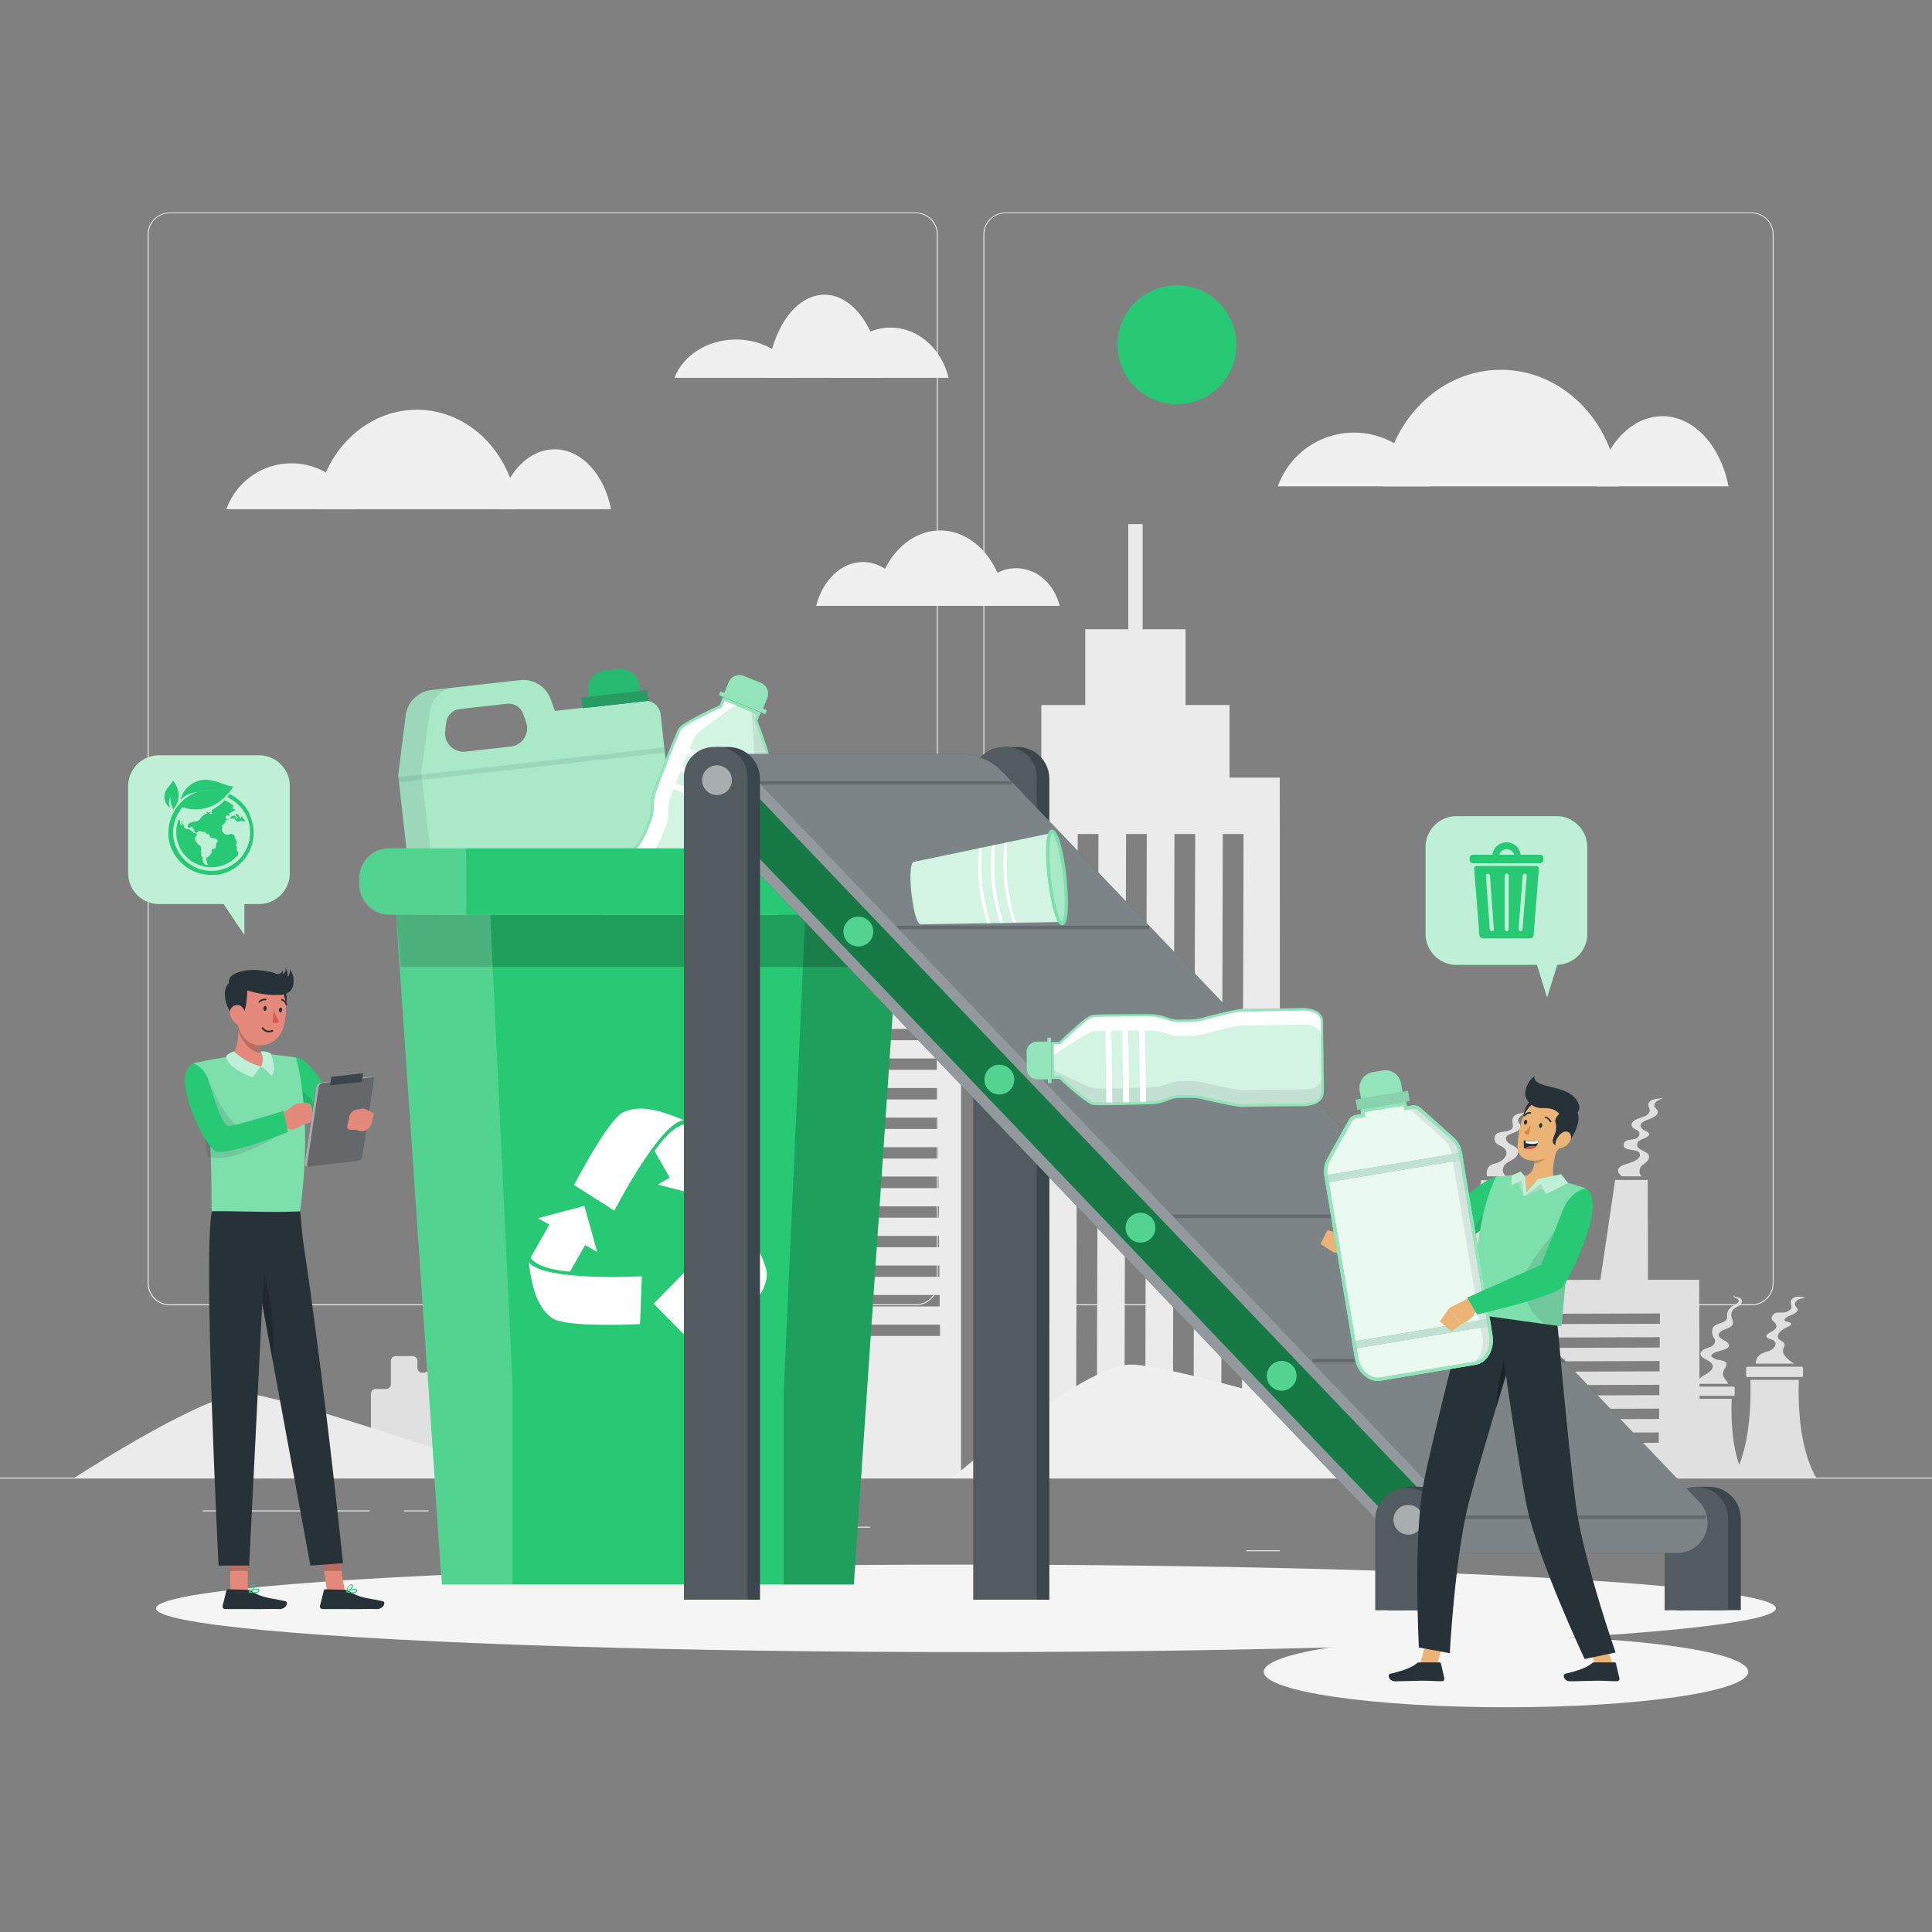 <svg xmlns="http://www.w3.org/2000/svg" viewBox="0 0 500 500"><rect x="0" y="0" width="500" height="500" fill="#808080" stroke="none"/><g id="freepik--background-complete--inject-41"><path d="M248.72,382.54l0-157.61H194.84l0,157.62Zm-5.45-36.79H202.46V342.8h40.81Zm-.08-7.65H202.38v-2.95h40.81Zm-.08-7.66h-40.8v-2.94h40.8Zm-.07-7.65H202.23v-2.94H243Zm-.08-7.65h-40.8v-2.94H243Zm-.07-7.66H202.08v-3h40.81Zm-.08-7.65H202v-2.94h40.81Zm-.08-7.65h-40.8v-2.94h40.81Zm-.07-7.65H201.85v-2.95h40.81Zm-.08-7.66h-40.8v-2.95h40.8Zm-.07-7.65H201.7v-2.94h40.81Zm-.08-7.65H201.62v-2.94h40.81Zm-.08-7.65h-40.8V251h40.81Zm-.07-7.66H201.47v-2.94h40.81Zm-40.88-10.6h40.8v2.94H201.4Z" style="fill:#ebebeb"></path><path d="M256.6,382.54h74.68l-.08-181.3h-13V182.45H306.83V162.85H295.71V135.62H292l0,27.23H280.86v19.61H269.49v18.79h-13Zm59.86-166.7h5.37l-.42,154.39-5.36,0Zm-12.51,0h5.36l-.42,154.39h-5.36Zm-12.52,0h5.36l-.41,154.39H291Zm-12.52,0,5.37,0-.42,154.38h-5.37Zm-7.15,0-.42,154.38H266l.42-154.38Z" style="fill:#ebebeb"></path><rect y="382.4" width="500" height="0.25" style="fill:#ebebeb"></rect><rect x="416.78" y="398.49" width="33.12" height="0.25" style="fill:#ebebeb"></rect><rect x="322.53" y="401.21" width="8.69" height="0.25" style="fill:#ebebeb"></rect><rect x="396.59" y="389.21" width="19.19" height="0.25" style="fill:#ebebeb"></rect><rect x="52.46" y="390.89" width="43.19" height="0.25" style="fill:#ebebeb"></rect><rect x="104.56" y="390.89" width="6.33" height="0.25" style="fill:#ebebeb"></rect><rect x="131.47" y="395.11" width="93.68" height="0.25" style="fill:#ebebeb"></rect><path d="M237,337.8H43.91a5.71,5.71,0,0,1-5.7-5.71V60.66A5.71,5.71,0,0,1,43.91,55H237a5.71,5.71,0,0,1,5.71,5.71V332.09A5.71,5.71,0,0,1,237,337.8ZM43.91,55.2a5.46,5.46,0,0,0-5.45,5.46V332.09a5.46,5.46,0,0,0,5.45,5.46H237a5.47,5.47,0,0,0,5.46-5.46V60.66A5.47,5.47,0,0,0,237,55.2Z" style="fill:#ebebeb"></path><path d="M453.31,337.8H260.21a5.72,5.72,0,0,1-5.71-5.71V60.66A5.72,5.72,0,0,1,260.21,55h193.1A5.71,5.71,0,0,1,459,60.66V332.09A5.71,5.71,0,0,1,453.31,337.8ZM260.21,55.2a5.47,5.47,0,0,0-5.46,5.46V332.09a5.47,5.47,0,0,0,5.46,5.46h193.1a5.47,5.47,0,0,0,5.46-5.46V60.66a5.47,5.47,0,0,0-5.46-5.46Z" style="fill:#ebebeb"></path><path d="M176.25,382.54,172,360.45a1.25,1.25,0,0,0-1.23-1h-1.63a1.24,1.24,0,0,1-1.25-1.25v-1.72a1.25,1.25,0,0,0-1.25-1.25h-2.29a1.25,1.25,0,0,1-1.26-1.25l-.4-14.79a1,1,0,0,0-.09-.41l-2.43-5.06H160V328a1,1,0,0,0-1-1h-.32v-4.05h-.26v4.05H158a1,1,0,0,0-1,1v.26h-1.13V328a1,1,0,0,0-1-1h-.26v-4.05h-.27v4.05h-.48a1,1,0,0,0-1,1v5.73h-.18l-2.42,5.06a1,1,0,0,0-.1.41l-.39,14.8a1.25,1.25,0,0,1-1.25,1.25h-1.64a1.25,1.25,0,0,1-1.25-1.25V314.3l-.05,0V311h-.26v3.54l-12.41,8.89-.69.49v8.17c0,.3-.12.07-.33.3l-9.93,5.71a.36.36,0,0,0-.07.1v-4.08h-.27v6.62h0V354a1.25,1.25,0,0,1-1.25,1.25H119a1.25,1.25,0,0,1-1.25-1.25v-6.56a1.26,1.26,0,0,0-1.26-1.25h-4.31a1.25,1.25,0,0,0-1.25,1.25v6.55a1.25,1.25,0,0,1-1.25,1.25h-.41a1.25,1.25,0,0,1-1.25-1.26v-1.77a1.25,1.25,0,0,0-1.25-1.25h-4.36a1.25,1.25,0,0,0-1.25,1.25v6a1.25,1.25,0,0,1-1.25,1.25H97.25A1.26,1.26,0,0,0,96,360.68h0v11A1.25,1.25,0,0,1,94.74,373H82.25A1.25,1.25,0,0,1,81,371.7v-3a1.25,1.25,0,0,0-1.25-1.25l-8.52,0s-.15,10.35-.1,15.06Z" style="fill:#e0e0e0"></path><path d="M198.26,382.54c-11.6-5.79-43.83-21.66-49.71-22.09-6.55-.48-27.33,18.63-31,22.09Z" style="fill:#f0f0f0"></path><path d="M370.14,125.86a20.93,20.93,0,0,0-39.43,0Z" style="fill:#f0f0f0"></path><path d="M418.93,125.86c-1.64-17-14.68-30.16-30.52-30.16s-28.89,13.21-30.53,30.16Z" style="fill:#f0f0f0"></path><path d="M447.33,125.86c-2-10.44-8.89-18.15-17.1-18.15s-15.08,7.71-17.09,18.15Z" style="fill:#f0f0f0"></path><path d="M92.26,131.77a17.87,17.87,0,0,0-33.66,0Z" style="fill:#f0f0f0"></path><path d="M133.89,131.77c-1.4-14.46-12.52-25.73-26-25.73s-24.65,11.27-26,25.73Z" style="fill:#f0f0f0"></path><path d="M158.13,131.77c-1.72-8.91-7.59-15.49-14.59-15.49s-12.88,6.58-14.59,15.49Z" style="fill:#f0f0f0"></path><path d="M206.41,97.79c-2.19-5.76-8.49-9.92-15.93-9.92S176.75,92,174.55,97.79Z" style="fill:#f0f0f0"></path><path d="M228.21,97.79c-.8-12.1-7.13-21.52-14.84-21.52s-14,9.42-14.83,21.52Z" style="fill:#f0f0f0"></path><path d="M245.49,97.79c-1.76-7.45-7.79-13-15-13s-13.2,5.5-15,13Z" style="fill:#f0f0f0"></path><path d="M235.39,156.8c-1.66-6.59-6.44-11.35-12.08-11.35s-10.42,4.76-12.08,11.35Z" style="fill:#f0f0f0"></path><path d="M260.31,156.8c-.91-11-8.15-19.51-17-19.51s-16,8.54-16.95,19.51Z" style="fill:#f0f0f0"></path><path d="M274.22,156.8c-1.33-5.61-5.86-9.75-11.27-9.75s-9.94,4.14-11.26,9.75Z" style="fill:#f0f0f0"></path><path d="M439.89,382.54l-.14-51.33-13.25,0-.07-25.84-8.43,0q-1.92,12.93-3.83,25.85l-22.35.06-.07-25.84-8.43,0q-1.92,12.92-3.83,25.85l-13.37,0,.13,51.14Zm-66.3-9v-2.68l55.69-.15v2.68Zm56-33.62v2.67l-55.69.15v-2.67Zm-.05,6.15v2.68l-55.69.15v-2.68Zm-.05,6.16v2.68l-55.7.15V352.4Zm-.05,6.16v2.68l-55.7.15v-2.68Zm-.05,6.16v2.68l-55.7.15v-2.68Z" style="fill:#e0e0e0"></path><path d="M389.82,304.44a2,2,0,0,1-.73-2.41c.66-1.57,3.08-1.72,3.67-3.33.86-2.31-2.48-2-3-3.81s3.73-1.4,3.76-3.42c0-.64-.75-.9-.64-1.65s1.44-1.65,2.08-2c-1.62.4-3.69.4-3.55,2.41.09,1.32.54,1.88-1.13,2.44-1.32.45-3.38,0-3.48,1.88s1.75,1.72,2.66,2.78c1.06,1.23-.1,2.71-1.39,3.36s-3,.46-3.28,2.46a3,3,0,0,0,.11,1.28Z" style="fill:#e0e0e0"></path><path d="M419.73,304.44h5.13a1.73,1.73,0,0,1-.54-1.45c.1-1.55,1.43-1.62,2.12-2.7,1.72-2.66-3.75-2.19-2.61-4.61.44-.92,2.65-1.12,2.91-1.94.3-1-1.47-1-1.94-1.79-1.37-2.34,4.35-2.06,4.22-4.24,0-.69-.88-.88-.85-1.68.05-1.11,1.46-1.46,2.26-1.9-1,.25-3.23.14-3.74,1.33s1.11,1.62-.4,3.05c-.92.86-4.36,1-4,2.79.22,1.21,2.31.88,1.94,2.44-.42,1.78-3.59.58-4,2.28-.46,2.12,3.49,1.11,4.05,2.39.94,2.11-3.88,2.77-4.76,3.37C418.17,302.72,418.82,303.66,419.73,304.44Z" style="fill:#e0e0e0"></path><path d="M399.85,382.54c-12.77-4-95.26-29.86-107.48-29.38-11.16.45-37.84,22.44-46,29.38Z" style="fill:#f0f0f0"></path><path d="M135,382.54c-17.22-6-62.91-21.48-71.31-21.9-9.3-.47-38.52,18-44.56,21.9Z" style="fill:#ebebeb"></path><path d="M434.41,382.54h35.7c-4.61-7.7-4.78-19.94-4.58-25.42H453c.16,4.72.07,14.47-2.9,22C448,373,448,365.56,448.16,362H437.93C438.09,366.28,438,376.14,434.41,382.54Z" style="fill:#e0e0e0"></path><path d="M452.26,353.7h14a.37.37,0,0,1,.36.37V356a.36.36,0,0,1-.36.36h-14a.36.36,0,0,1-.37-.36v-1.95A.37.37,0,0,1,452.26,353.7Z" style="fill:#e0e0e0"></path><path d="M448.93,359.16v1.77a.31.31,0,0,1-.31.31H437.47a.31.31,0,0,1-.31-.31v-1.78a.3.3,0,0,1,.31-.3h11.15A.31.31,0,0,1,448.93,359.16Z" style="fill:#e0e0e0"></path><path d="M450.8,336.61a1,1,0,0,0-.05-.16c-.34-.92-1.61-.54-2.13-1.26.07.29.07.48.37.63a3.13,3.13,0,0,1,.71.35c.92.86-.72,1.42-1.23,1.77a2.89,2.89,0,0,0-1.51,2.32c0,.55.1,1-.32,1.45-1,1-3.06.66-3.47,2.32a3,3,0,0,0,.22,1.94c.23.47.57.63.47,1.2-.32,1.78-2.59,1.48-3.48,2.53s.38,1.73,1.17,2.15c1.06.55,2.37,1.4,1.34,2.7-.69.85-1.78,1.18-2.6,1.86a4.74,4.74,0,0,0-1.33,1.73h8.24c-.2-.75-.9-1.24-1.18-2a2.28,2.28,0,0,1,.38-2c.37-.59.69-1.33,0-1.78a5.45,5.45,0,0,0-1.79-.42,3.28,3.28,0,0,1-1.77-1c.19-1.57,6-1.31,4.33-3.38-.64-.81-3.39-1.4-2-2.79.72-.71,1.85-.83,2.66-1.38a1.37,1.37,0,0,0,.62-1.46c-.08-.56-.47-1.09-.39-1.66a2.13,2.13,0,0,1,.47-1.3,3.72,3.72,0,0,1,.83-.65C450,338,451,337.45,450.8,336.61Z" style="fill:#e0e0e0"></path><path d="M464.34,352.9a7.86,7.86,0,0,1-2.46-2.09,1.87,1.87,0,0,1-.36-1.73c.21-.6.62-1,.09-1.62-.38-.43-1-.55-1.32-1-.74-1.06.67-2.11,1.46-2.61.44-.29,2.65-1.05,1.46-1.58-.63-.29-2.06-.29-1-1.2.8-.66,2.19-.85,2.84-1.68.47-.59,0-.79-.32-1.29-.87-1.44,1.32-2.19,2.49-2.19-1.42-.67-4.13-.45-3.76,1.51a4,4,0,0,1,.18,1.06c-.11.48-1,.94-1.45,1.09-1.35.42-2.81-.49-3.58,1.12-.49,1,.67,1.29,1,2.06.58,1.34-1.23,1.78-2,2.37-1.11.82-.13,1.23.71,1.49,1.06.32,1.54,1,.89,2-.76,1.18-2.36,1.12-3.45,1.82a2.68,2.68,0,0,0-1.34,2.48Z" style="fill:#e0e0e0"></path></g><g id="freepik--Shadow--inject-41"><ellipse id="freepik--path--inject-41" cx="250" cy="416.24" rx="209.61" ry="11.32" style="fill:#f5f5f5"></ellipse><ellipse id="freepik--path--inject-41" cx="389.75" cy="432.66" rx="62.7" ry="9.18" style="fill:#f5f5f5"></ellipse></g><g id="freepik--Sun--inject-41"><circle cx="304.6" cy="89.22" r="15.39" style="fill:#27C974"></circle></g><g id="freepik--speech-bubble-1--inject-41"><path d="M41.17,195.46H67a8,8,0,0,1,8,8v22.51a8,8,0,0,1-8,8H63.25l0,8-5.38-8H41.17a8,8,0,0,1-8-8V203.43A8,8,0,0,1,41.17,195.46Z" style="fill:#27C974"></path><path d="M41.17,195.46H67a8,8,0,0,1,8,8v22.51a8,8,0,0,1-8,8H63.25l0,8-5.38-8H41.17a8,8,0,0,1-8-8V203.43A8,8,0,0,1,41.17,195.46Z" style="fill:#fff;opacity:0.7"></path><path d="M64.44,217.42v0Z" style="fill:#27C974"></path><path d="M44.68,215.93c0-.14,0-.27,0-.41C44.67,215.66,44.67,215.79,44.68,215.93Z" style="fill:#27C974"></path><path d="M59.23,205.2l.11-.14Z" style="fill:#27C974"></path><path d="M46.47,209.73c-.12.17-.24.34-.35.53a9.93,9.93,0,0,0-1.45,5.22,9.88,9.88,0,0,1,1.82-5.74Z" style="fill:#27C974"></path><path d="M64.63,215.48a9.08,9.08,0,0,1-.12,1.49,10,10,0,0,0-.15-3.81v0a10,10,0,0,0-.53-1.6,9.93,9.93,0,0,0-4-4.6,9.71,9.71,0,0,0-1.15-.6l0,0A10,10,0,0,1,64.63,215.48Z" style="fill:#27C974"></path><path d="M54.77,210.15c-.11.07-.14.12-.05.21s.4.45-.13.29-.21-.23-.18-.35-.12-.1-.24-.06-.31.07-.35,0a.19.19,0,0,0-.1-.1c-.29-.13-.42.13-.22.24s.17.09.12.15-.19,0-.32.08a4.72,4.72,0,0,0-1.32,1c-.13.14-.15.38-.24.48s-.42.21-.57.37-2.28.21-2.55,1.08.48.72,1,.41c.11-.06.24,0,.23.11a.59.59,0,0,1,0,.22c-.06.11,0,.18.1.2.4.06.32.37.35.83,0,.29.75.21.91,0s.66-.54,1-.1a.41.41,0,0,0,.51.12c.11-.06.26-.15.36-.06s.2.43.43.57.5-.14.64.1.14.72.29.78a2,2,0,0,0,.83.21c.5,0,1.15.35,1.06.84,0,.21-.38.33-.4.56s-.07.66-.1,1c-.06.54-.88.16-1.08.64-.12.3.23.45,0,.77a4,4,0,0,0-.48.63c-.2.37-.61.42-.88.58-.12.06,0,.12,0,.24s0,.15-.08.26-.07.23.07.26.2.13.17.25a.49.49,0,0,0,.15.54c.41.33,0,.45-.4.33-.89-.28-.82-1.29-.91-2,0-.16-.31-.28-.33-.43a3.06,3.06,0,0,1,.12-.66c0-.18-.18,0-.18-.17v-.75c0-.66.08-.76-.47-1.14-.35-.24-.31-.27-.58-.6-.39-.5-.51-.57-.48-1.16s.53-.5.46-1-.49-.06-.8-.4a3.07,3.07,0,0,0-.88-.68.59.59,0,0,1-.15-.13.41.41,0,0,0-.3-.14.61.61,0,0,1-.33,0c-.4-.11-.57-.11-.85-.55-.11-.17.14-.22,0-.37l-.44-.64c-.12-.18,0-.41-.12-.53s-.2,0-.16.16c.14.42.48,1.09.19,1-.47-.07-.52-.7-.52-1.15a.65.65,0,0,0-.21-.34l0,0c-.08-.1-.11-.12-.15,0a9.07,9.07,0,0,0,15.6,8.84c.08-.1.07-.1,0,0s-.18.09-.18,0a1.12,1.12,0,0,0-.3-.92c-.16-.22,0-.57,0-.82s-.45-.28-.26-.64.37-.48.21-.77a8.57,8.57,0,0,1-.61-1.55c0-.13-.06-.22-.19-.26a2.17,2.17,0,0,0-.58-.21c-.35,0-.47.19-.83.19-.84,0-.86-.06-1.51-.79a1,1,0,0,1,0-1.08c0-.13,0-.22-.13-.3s.41-.58.63-.74c.43-.31.16-.67.58-.9a5.39,5.39,0,0,1,2-.35c.13,0,.19.08.2.21,0,.41.52.49.93.57.13,0,.19-.09.29-.16s.73,0,1.14.13c.13,0,.2,0,.16-.17s-.07-.19-.11-.28-.2-.22-.31-.3a.57.57,0,0,1-.24-.39c0-.13-.11-.21-.2-.11a.64.64,0,0,0-.16.29c0,.13-.12.18-.2.07-.28-.36-.33-1-.84-1A.17.17,0,0,0,61,211a1.16,1.16,0,0,0,.43.35.26.26,0,0,1,.09.35c-.1.15-.25.27-.41.17s-.05-.16.06-.2.12-.13,0-.2a1.68,1.68,0,0,1-.47-.36.18.18,0,0,0-.27,0c-.19.11-.4,0-.58.24s-.34.61-.53.63-.67.1-.83-.11-.12-.72.13-.77a1.27,1.27,0,0,1,.67,0c.14,0,.15,0,.15-.06a1.24,1.24,0,0,0-.13-.3c0-.14,0-.33.16-.36.58-.09.65-.56,1.22-.56.13,0,.25-.08.23-.2a.18.18,0,0,0-.24-.15.33.33,0,0,1-.32-.12c-.17-.2-.39-.3-.09-.59l.13-.07c.08,0,.07-.12,0-.21a9,9,0,0,0-2.3-1.36,11.16,11.16,0,0,1-3.35,2.52C54.83,209.83,54.94,210.05,54.77,210.15Z" style="fill:#27C974"></path><path d="M44.1,206.23a6,6,0,0,0,.75,3.24h0c3.15-3.8-.08-7.45-.08-7.45-.63,1.41-2.84,2.65-2.08,5.2a3.18,3.18,0,0,0,1.39,1.84A3.24,3.24,0,0,1,44.1,206.23Z" style="fill:#27C974"></path><path d="M64.49,210.51a.41.41,0,0,0,0-.09,10.78,10.78,0,0,0-1-1.61,11,11,0,0,0-3.06-2.76,9.55,9.55,0,0,0-1-.56c-.19.26-.4.55-.64.84a9.71,9.71,0,0,1,1.15.6,9.93,9.93,0,0,1,4,4.6,10,10,0,0,1,.53,1.6v0a10,10,0,0,1,.15,3.81c0,.15,0,.3-.07.45v0a10,10,0,0,1-13.83,7.14,9.71,9.71,0,0,1-1.15-.6,10,10,0,0,1-4.77-8c0-.14,0-.27,0-.41v0a9.93,9.93,0,0,1,1.45-5.22c.11-.19.23-.36.35-.53A8.52,8.52,0,0,1,47,209l.1-.12a10.67,10.67,0,0,0,11.18-2.7s.86-.92.91-1l.11-.14a14,14,0,0,0,.95-1.3c.09-.14.13-.22.13-.22-3.08-.24-6.87-3.55-11.14-.44a6.65,6.65,0,0,0-2.29,3,6.61,6.61,0,0,1,2.29-3c4.26-3.11,8.06.19,11.13.43h0a11.54,11.54,0,0,1-5.16.9,13.22,13.22,0,0,0-4,.54h0a1.14,1.14,0,0,0-.26.09l-.47.17a11,11,0,0,0-5.23,4.46,3.14,3.14,0,0,0-.18.31l-.1.17-.13.26a11.17,11.17,0,0,0-1.24,5.9,2.4,2.4,0,0,0,0,.37,11.12,11.12,0,0,0,5.24,8.11l.19.12a11,11,0,0,0,3.11,1.23l.35.07a10.8,10.8,0,0,0,2.83.19l.35,0,.35,0,.12,0,.54-.09a11,11,0,0,0,7.79-15.76Z" style="fill:#27C974"></path><path d="M47,206.74h0Z" style="fill:#27C974"></path><path d="M47.09,206.62Z" style="fill:#27C974"></path><path d="M55.25,204.46a11.54,11.54,0,0,0,5.16-.9h0c-3.07-.24-6.87-3.54-11.13-.43a6.61,6.61,0,0,0-2.29,3,4.88,4.88,0,0,0-.24.84l.19-.19h0l.14-.12h0A6.45,6.45,0,0,1,51.2,205h0A13.22,13.22,0,0,1,55.25,204.46Z" style="fill:#27C974"></path></g><g id="freepik--speech-bubble-2--inject-41"><path d="M402.82,211.22H376.94a8,8,0,0,0-8,8V241.7a8,8,0,0,0,8,8h20.82l2.63,8.46,2.63-8.47a8,8,0,0,0,7.76-8V219.19A8,8,0,0,0,402.82,211.22Z" style="fill:#27C974"></path><path d="M402.82,211.22H376.94a8,8,0,0,0-8,8V241.7a8,8,0,0,0,8,8h20.82l2.63,8.46,2.63-8.47a8,8,0,0,0,7.76-8V219.19A8,8,0,0,0,402.82,211.22Z" style="fill:#fff;opacity:0.7"></path><path d="M380.33,222.09v.42a.89.89,0,0,0,.88.89h17.34a.89.89,0,0,0,.88-.89v-.42a.88.88,0,0,0-.88-.89h-5a3.69,3.69,0,0,0-7.32,0h-5A.88.88,0,0,0,380.33,222.09Zm11.47-.89H388a2,2,0,0,1,3.84,0Z" style="fill:#27C974"></path><path d="M381.66,224.31a.6.6,0,0,0-.16.44h0l1.35,17.11a1,1,0,0,0,1.1,1h11.9c.77,0,1-.36,1.06-1v0l1.35-17.11h0a.6.6,0,0,0-.16-.44.69.69,0,0,0-.51-.21H382.17A.69.69,0,0,0,381.66,224.31Zm3,2a.46.46,0,0,1,.3-.18h.17a.45.45,0,0,1,.3.13.66.66,0,0,1,.17.4l1,13.72a.68.68,0,0,1-.11.42.46.46,0,0,1-.3.18h-.15a.42.42,0,0,1-.32-.13.66.66,0,0,1-.17-.4l-1-13.72h0A.68.68,0,0,1,384.66,226.31Zm5.15-.2H390a.53.53,0,0,1,.46.56v13.76a.53.53,0,0,1-.46.56h-.14a.53.53,0,0,1-.46-.56V226.67A.53.53,0,0,1,389.81,226.11ZM393,240.36l1.07-13.71a.55.55,0,0,1,.48-.53h0l.15,0a.39.39,0,0,1,.3.18.65.65,0,0,1,.11.42l-1.08,13.71a.54.54,0,0,1-.5.53l-.14,0h0A.52.52,0,0,1,393,240.36Z" style="fill:#27C974"></path></g><g id="freepik--garbage-can--inject-41"><g id="freepik--Plastic--inject-41"><path d="M143.61,184l-1.1-3.05a7.56,7.56,0,0,0-7.95-4.93l-22.9,2.56a7.56,7.56,0,0,0-6.66,6.57l-1.94,15.49,5.17,46.25A9.77,9.77,0,0,0,119,255.48l49.4-5.52a9.78,9.78,0,0,0,8.63-10.8l-5.17-46.25-.89-8a4,4,0,0,0-4.43-3.54Zm-28.4,5.15.27-2.18a4,4,0,0,1,3.53-3.48l12.16-1.36a4,4,0,0,1,4.22,2.62l.75,2.06a4.8,4.8,0,0,1-4,6.41l-11.64,1.3A4.8,4.8,0,0,1,115.21,189.11Z" style="fill:#27C974"></path><g style="opacity:0.6"><path d="M143.61,184l-1.1-3.05a7.56,7.56,0,0,0-7.95-4.93l-22.9,2.56a7.56,7.56,0,0,0-6.66,6.57l-1.94,15.49,5.17,46.25A9.77,9.77,0,0,0,119,255.48l49.4-5.52a9.78,9.78,0,0,0,8.63-10.8l-5.17-46.25-.89-8a4,4,0,0,0-4.43-3.54Zm-28.4,5.15.27-2.18a4,4,0,0,1,3.53-3.48l12.16-1.36a4,4,0,0,1,4.22,2.62l.75,2.06a4.8,4.8,0,0,1-4,6.41l-11.64,1.3A4.8,4.8,0,0,1,115.21,189.11Z" style="fill:#fff"></path></g><rect x="150.62" y="179.62" width="17.02" height="2.71" transform="translate(-19.12 18.8) rotate(-6.38)" style="fill:#3056ce"></rect><path d="M114.45,246.15,109,199.94l2.23-15.53a7.22,7.22,0,0,1,6.37-6.53l-5.94.66a7.56,7.56,0,0,0-6.66,6.57l-1.94,15.49,5.17,46.25A9.77,9.77,0,0,0,119,255.48l5.66-.64C119.32,255.44,115.05,251.52,114.45,246.15Z" style="fill:#263238;opacity:0.1"></path><rect x="102.97" y="197.27" width="69.25" height="1.36" transform="translate(-21.14 16.51) rotate(-6.38)" style="fill:#263238;opacity:0.1"></rect><rect x="108.01" y="242.36" width="69.25" height="1.36" transform="translate(-26.11 17.35) rotate(-6.38)" style="fill:#899d9e"></rect><rect x="150.62" y="179.62" width="17.02" height="2.71" transform="translate(-19.12 18.8) rotate(-6.38)" style="fill:#27C974"></rect><path d="M156.92,173.31h3.42a5,5,0,0,1,5,5v1.32a0,0,0,0,1,0,0H151.9a0,0,0,0,1,0,0v-1.32A5,5,0,0,1,156.92,173.31Z" transform="translate(-18.62 18.71) rotate(-6.38)" style="fill:#27C974"></path><rect x="150.62" y="179.62" width="17.02" height="2.71" transform="translate(-19.12 18.8) rotate(-6.38)" style="fill:#263238;opacity:0.3"></rect><path d="M156.92,173.31h3.42a5,5,0,0,1,5,5v1.32a0,0,0,0,1,0,0H151.9a0,0,0,0,1,0,0v-1.32A5,5,0,0,1,156.92,173.31Z" transform="translate(-18.62 18.71) rotate(-6.38)" style="fill:#263238;opacity:0.1"></path><path d="M162.89,254.34l-6.22-2.53-3.07-1.23a3,3,0,0,1-1.7-1.66c-.81-1.95.29-4.59.34-4.7s5.87-14.24,6.49-16c.48-1.37,4.33-6.76,6.58-9.85a14.57,14.57,0,0,0,1.69-3l1.24-3.06a8.52,8.52,0,0,0,.6-2.82l0-1a13.86,13.86,0,0,1,.92-4.54c2-5.24,5.5-14.19,6.26-15.32,1-1.46,9.06-5.18,10.51-5.84l.77-1.9,9.12,3.7-.77,1.89c.59,1.49,3.8,9.79,3.49,11.51-.24,1.34-4,10.2-6.17,15.37a14,14,0,0,1-2.49,3.89l-.64.71a8.16,8.16,0,0,0-1.53,2.44l-1.24,3.06a14.53,14.53,0,0,0-.91,3.36c-.53,3.78-1.51,10.33-2.12,11.65-.79,1.71-6.44,15.88-6.49,16s-1.09,2.78-3,3.61a2.94,2.94,0,0,1-2.38,0l-2.7-1.1Z" style="fill:#27C974"></path><path d="M162.89,254.34l-6.22-2.53-3.07-1.23a3,3,0,0,1-1.7-1.66c-.81-1.95.29-4.59.34-4.7s5.87-14.24,6.49-16c.48-1.37,4.33-6.76,6.58-9.85a14.57,14.57,0,0,0,1.69-3l1.24-3.06a8.52,8.52,0,0,0,.6-2.82l0-1a13.86,13.86,0,0,1,.92-4.54c2-5.24,5.5-14.19,6.26-15.32,1-1.46,9.06-5.18,10.51-5.84l.77-1.9,9.12,3.7-.77,1.89c.59,1.49,3.8,9.79,3.49,11.51-.24,1.34-4,10.2-6.17,15.37a14,14,0,0,1-2.49,3.89l-.64.71a8.16,8.16,0,0,0-1.53,2.44l-1.24,3.06a14.53,14.53,0,0,0-.91,3.36c-.53,3.78-1.51,10.33-2.12,11.65-.79,1.71-6.44,15.88-6.49,16s-1.09,2.78-3,3.61a2.94,2.94,0,0,1-2.38,0l-2.7-1.1Z" style="fill:#fff;opacity:0.8"></path><path d="M196,184.78l-.69,1.69s3.83,9.71,3.52,11.45c-.24,1.34-4.29,11-6.14,15.28a13.31,13.31,0,0,1-2.43,3.8l-.64.71a8.53,8.53,0,0,0-1.6,2.54l-1.24,3.07a14.59,14.59,0,0,0-.93,3.44c-.46,3.3-1.49,10.23-2.09,11.55-.81,1.73-6.5,16-6.5,16s-1.8,4.68-4.92,3.41h0l-2.7-1.09L163,254l-6.22-2.52-3.07-1.24h0c-3.11-1.26-1.15-5.88-1.15-5.88s5.86-14.23,6.5-16c.47-1.37,4.56-7.06,6.52-9.75a14.46,14.46,0,0,0,1.74-3.12l1.24-3.06a8.55,8.55,0,0,0,.62-2.95l0-.95a13.34,13.34,0,0,1,.9-4.41c1.69-4.4,5.46-14.13,6.22-15.26,1-1.47,10.5-5.77,10.5-5.77l.68-1.69,4.22,1.71,4.23,1.71m1-.4-.68-.28L192,182.39l-4.22-1.71-.68-.27-.27.68-.58,1.41c-2.09,1-9.53,4.43-10.53,5.92-.74,1.09-3.84,9-6.3,15.39a14.28,14.28,0,0,0-.95,4.66l0,.95a7.76,7.76,0,0,1-.57,2.69l-1.24,3.07a13.64,13.64,0,0,1-1.65,3c-2.76,3.79-6.15,8.59-6.62,9.94-.62,1.77-6.43,15.86-6.49,16s-1.2,2.89-.34,5a3.33,3.33,0,0,0,1.9,1.85l1,.42,2,.82,6.22,2.53,6.6,2.67,2.69,1.09a3.37,3.37,0,0,0,2.66,0c2.07-.9,3.17-3.7,3.22-3.82s5.69-14.3,6.48-16c.59-1.29,1.5-7.1,2.15-11.75a14.25,14.25,0,0,1,.88-3.27l1.24-3.07a7.91,7.91,0,0,1,1.47-2.33l.64-.7a14.37,14.37,0,0,0,2.56-4c2.69-6.32,6-14.14,6.19-15.44.32-1.77-2.62-9.44-3.45-11.58l.57-1.42.28-.67Z" style="fill:#27C974"></path><path d="M196,184.78l-.69,1.69s3.83,9.71,3.52,11.45c-.24,1.34-4.29,11-6.14,15.28a13.31,13.31,0,0,1-2.43,3.8l-.64.71a8.53,8.53,0,0,0-1.6,2.54l-1.24,3.07a14.59,14.59,0,0,0-.93,3.44c-.46,3.3-1.49,10.23-2.09,11.55-.81,1.73-6.5,16-6.5,16s-1.8,4.68-4.92,3.41h0l-2.7-1.09L163,254l-6.22-2.52-3.07-1.24h0c-3.11-1.26-1.15-5.88-1.15-5.88s5.86-14.23,6.5-16c.47-1.37,4.56-7.06,6.52-9.75a14.46,14.46,0,0,0,1.74-3.12l1.24-3.06a8.55,8.55,0,0,0,.62-2.95l0-.95a13.34,13.34,0,0,1,.9-4.41c1.69-4.4,5.46-14.13,6.22-15.26,1-1.47,10.5-5.77,10.5-5.77l.68-1.69,4.22,1.71,4.23,1.71m1-.4-.68-.28L192,182.39l-4.22-1.71-.68-.27-.27.68-.58,1.41c-2.09,1-9.53,4.43-10.53,5.92-.74,1.09-3.84,9-6.3,15.39a14.28,14.28,0,0,0-.95,4.66l0,.95a7.76,7.76,0,0,1-.57,2.69l-1.24,3.07a13.64,13.64,0,0,1-1.65,3c-2.76,3.79-6.15,8.59-6.62,9.94-.62,1.77-6.43,15.86-6.49,16s-1.2,2.89-.34,5a3.33,3.33,0,0,0,1.9,1.85l1,.42,2,.82,6.22,2.53,6.6,2.67,2.69,1.09a3.37,3.37,0,0,0,2.66,0c2.07-.9,3.17-3.7,3.22-3.82s5.69-14.3,6.48-16c.59-1.29,1.5-7.1,2.15-11.75a14.25,14.25,0,0,1,.88-3.27l1.24-3.07a7.91,7.91,0,0,1,1.47-2.33l.64-.7a14.37,14.37,0,0,0,2.56-4c2.69-6.32,6-14.14,6.19-15.44.32-1.77-2.62-9.44-3.45-11.58l.57-1.42.28-.67Z" style="fill:#fff;opacity:0.5"></path><path d="M154.14,250.4l2.47,1,2.53,1Z" style="fill:#c1dee1"></path><path d="M167.25,255.71h0l-.41-.16Z" style="fill:#c1dee1"></path><path d="M177.24,254.35s5.69-14.31,6.5-16c.6-1.32,1.63-8.25,2.09-11.55a14.59,14.59,0,0,1,.93-3.44l1.24-3.07a8.53,8.53,0,0,1,1.6-2.54l.64-.71a13.31,13.31,0,0,0,2.43-3.8c1.85-4.33,5.9-13.94,6.14-15.28.31-1.74-3.52-11.45-3.52-11.45l.69-1.69-1.52-.62s.95,10.51.64,12.25c-.24,1.35-4.3,11-6.15,15.29a13.4,13.4,0,0,1-2.43,3.79l-.64.71a8.57,8.57,0,0,0-1.6,2.55L183,221.81a14.23,14.23,0,0,0-.92,3.44c-.47,3.31-1.49,10.24-2.1,11.55-.8,1.74-6.5,16-6.5,16s-1.8,4.68-4.91,3.42l3.71,1.5C175.43,259,177.24,254.35,177.24,254.35Z" style="fill:#263238;opacity:0.1"></path><path d="M153.74,250.24l.4.16-.41-.17Z" style="fill:#c1dee1"></path><path d="M159.14,252.43,163,254l3.82,1.55C164.75,254.69,160.94,253.15,159.14,252.43Z" style="fill:#c1dee1"></path><path d="M157.45,251.74l.41.17-.41-.17Z" style="fill:#c1dee1"></path><path d="M165.56,255l2.53,1,3.82,1.54C169.81,256.74,167.36,255.75,165.56,255Z" style="fill:#c1dee1"></path><path d="M172.32,257.76h0l-.41-.16Z" style="fill:#c1dee1"></path><path d="M156.29,245.87s5.87-14.24,6.5-16.05c.48-1.36,4.56-7,6.53-9.75a14.79,14.79,0,0,0,1.73-3.11l1.24-3.07a8.75,8.75,0,0,0,.63-2.94l0-.95a13.59,13.59,0,0,1,.89-4.42c1.69-4.4,5.46-14.12,6.23-15.25,1-1.47,10.33-7.81,10.33-7.81l-2.87-1.16-.68,1.69s-9.51,4.3-10.5,5.77c-.76,1.13-4.53,10.86-6.22,15.26a13.34,13.34,0,0,0-.9,4.41l0,.95a8.55,8.55,0,0,1-.62,2.95l-1.24,3.06a14.46,14.46,0,0,1-1.74,3.12c-2,2.69-6,8.38-6.52,9.75-.64,1.81-6.5,16-6.5,16s-2,4.62,1.16,5.88l3.71,1.5C154.34,250.48,156.29,245.87,156.29,245.87Z" style="fill:#fff"></path><path d="M197.45,183.38l1.12-2.76a3,3,0,0,0-1.65-3.89l-4.47-1.81a3,3,0,0,0-3.88,1.65l-1.12,2.76-1-.41-.39,1,12,4.87.39-1Z" style="fill:#27C974"></path><path d="M197.45,183.38l1.12-2.76a3,3,0,0,0-1.65-3.89l-4.47-1.81a3,3,0,0,0-3.88,1.65l-1.12,2.76-1-.41-.39,1,12,4.87.39-1Z" style="fill:#fff;opacity:0.5"></path><rect x="185.05" y="185.32" width="1.64" height="24.54" transform="translate(-67.04 295.7) rotate(-67.95)" style="fill:#fff"></rect><rect x="183.24" y="189.8" width="1.64" height="24.54" transform="translate(-72.32 296.81) rotate(-67.95)" style="fill:#fff"></rect><rect x="181.43" y="194.27" width="1.64" height="24.54" transform="translate(-77.6 297.93) rotate(-67.95)" style="fill:#fff"></rect><g id="freepik--bin--inject-41"><polygon points="220.97 410.06 232.76 236.74 102.51 236.74 114.37 410.06 220.97 410.06" style="fill:#27C974"></polygon><rect x="92.96" y="219.55" width="149.34" height="17.19" rx="7.83" style="fill:#27C974"></rect><polygon points="231.55 250.24 232.76 236.74 102.51 236.74 103.72 250.24 231.55 250.24" style="opacity:0.21"></polygon><path d="M177.57,315.4s13.94,21.64,11.27,27.32c3.56-2.84,9.16-7,9.62-12.56.37-4.44-9.91-20.46-9.91-20.46Z" style="fill:#fff"></path><path d="M185.7,332.16s3.66,7.17,2,10.66h-9.87v3.38l-8.67-8.81,8.67-8.81v3.58Z" style="fill:#fff"></path><path d="M166.11,330.3s-25.7,1.42-29.32-3.72c.71,4.51,1.51,11.41,6.16,14.58,3.68,2.51,22.69,1.51,22.69,1.51Z" style="fill:#fff"></path><path d="M147.52,329.08s-8-.36-10.23-3.57l4.88-8.58-2.94-1.67,12-3.18L154.55,324l-3.11-1.77Z" style="fill:#fff"></path><path d="M159,313.32s11.75-22.9,18-23.43c-4.24-1.66-10.6-4.46-15.69-2.05-4,1.91-12.75,18.83-12.75,18.83Z" style="fill:#fff"></path><path d="M169.39,297.89s4.38-6.76,8.25-7l4.94,8.55,2.93-1.7-3.29,11.92-12-3.09,3.11-1.8Z" style="fill:#fff"></path><polygon points="132.63 410.06 132.63 357.89 126.87 236.74 102.51 236.74 114.29 410.06 132.63 410.06" style="fill:#fff;opacity:0.2"></polygon><polygon points="220.97 410.06 232.76 236.74 208.41 236.74 202.81 360.56 202.81 410.06 220.97 410.06" style="opacity:0.21"></polygon><path d="M120.62,219.55H100.55A7.59,7.59,0,0,0,93,227.14v2a7.59,7.59,0,0,0,7.59,7.59h20.07Z" style="fill:#fff;opacity:0.2"></path><path d="M215,236.74h19.75a7.59,7.59,0,0,0,7.6-7.59v-2a7.59,7.59,0,0,0-7.6-7.59H215Z" style="opacity:0.21"></path></g></g></g><g id="freepik--conveyor-belt--inject-41"><path d="M263.37,193.33h-3.26V194a8.23,8.23,0,0,0-5,7.55V414h16.45V201.56A8.23,8.23,0,0,0,263.37,193.33Z" style="fill:#263238"></path><path d="M263.37,193.33h-3.26V194a8.23,8.23,0,0,0-5,7.55V414h16.45V201.56A8.23,8.23,0,0,0,263.37,193.33Z" style="fill:#fff;opacity:0.1"></path><path d="M259.64,193.33h.93a7.76,7.76,0,0,1,7.76,7.76V414a0,0,0,0,1,0,0H251.88a0,0,0,0,1,0,0V201.09A7.76,7.76,0,0,1,259.64,193.33Z" style="fill:#263238"></path><path d="M259.64,193.33h.93a7.76,7.76,0,0,1,7.76,7.76V414a0,0,0,0,1,0,0H251.88a0,0,0,0,1,0,0V201.09A7.76,7.76,0,0,1,259.64,193.33Z" style="fill:#fff;opacity:0.2"></path><path d="M450.51,416.69V393a8.23,8.23,0,0,0-8.23-8.22H439v.67a8.23,8.23,0,0,0-5,7.55v23.73Z" style="fill:#263238"></path><path d="M450.51,416.69V393a8.23,8.23,0,0,0-8.23-8.22H439v.67a8.23,8.23,0,0,0-5,7.55v23.73Z" style="fill:#fff;opacity:0.1"></path><path d="M447.24,416.69V393a8.22,8.22,0,0,0-8.22-8.22h0A8.22,8.22,0,0,0,430.8,393v23.73Z" style="fill:#263238"></path><path d="M447.24,416.69V393a8.22,8.22,0,0,0-8.22-8.22h0A8.22,8.22,0,0,0,430.8,393v23.73Z" style="fill:#fff;opacity:0.2"></path><path d="M434.09,401.92H367.84L184.48,195.12h64.1a14.93,14.93,0,0,1,10.81,4.63L439.76,388.66A7.84,7.84,0,0,1,434.09,401.92Z" style="fill:#263238"></path><path d="M434.09,401.92H367.84L184.48,195.12h64.1a14.93,14.93,0,0,1,10.81,4.63L439.76,388.66A7.84,7.84,0,0,1,434.09,401.92Z" style="fill:#fff;opacity:0.4"></path><rect x="302.99" y="314.35" width="65.5" height="0.93" style="opacity:0.2"></rect><rect x="267.46" y="276.95" width="65.5" height="0.93" style="opacity:0.2"></rect><rect x="231.93" y="239.55" width="65.5" height="0.93" style="opacity:0.2"></rect><rect x="196.39" y="202.16" width="65.5" height="0.93" style="opacity:0.2"></rect><rect x="339.63" y="351.66" width="65.5" height="0.93" style="opacity:0.2"></rect><path d="M367.84,401.92h0A8.14,8.14,0,0,1,362,399.4L180,208.88a8.14,8.14,0,0,1,5.89-13.76h0a8.16,8.16,0,0,1,5.89,2.52l181.9,190.52A8.14,8.14,0,0,1,367.84,401.92Z" style="fill:#263238"></path><path d="M367.84,401.92h0A8.14,8.14,0,0,1,362,399.4L180,208.88a8.14,8.14,0,0,1,5.89-13.76h0a8.16,8.16,0,0,1,5.89,2.52l181.9,190.52A8.14,8.14,0,0,1,367.84,401.92Z" style="fill:#fff;opacity:0.5"></path><path d="M367.84,399.13a5.36,5.36,0,0,1-3.87-1.65L182.06,207a5.35,5.35,0,0,1,3.87-9.05,5.36,5.36,0,0,1,3.87,1.65L371.71,390.08a5.35,5.35,0,0,1-3.87,9.05Z" style="fill:#27C974"></path><path d="M367.84,399.13a5.36,5.36,0,0,1-3.87-1.65L182.06,207a5.35,5.35,0,0,1,3.87-9.05,5.36,5.36,0,0,1,3.87,1.65L371.71,390.08a5.35,5.35,0,0,1-3.87,9.05Z" style="opacity:0.4"></path><circle cx="185.56" cy="202.76" r="3.85" style="fill:#27C974"></circle><path d="M226,241.08a3.86,3.86,0,1,1-3.86-3.85A3.86,3.86,0,0,1,226,241.08Z" style="fill:#27C974"></path><path d="M262.48,279.41a3.85,3.85,0,1,1-3.85-3.85A3.85,3.85,0,0,1,262.48,279.41Z" style="fill:#27C974"></path><circle cx="295.16" cy="317.73" r="3.85" style="fill:#27C974"></circle><circle cx="331.69" cy="356.06" r="3.85" style="fill:#27C974"></circle><path d="M372.08,394.39a3.85,3.85,0,1,1-3.85-3.86A3.85,3.85,0,0,1,372.08,394.39Z" style="fill:#27C974"></path><g style="opacity:0.2"><circle cx="185.56" cy="202.76" r="3.85" style="fill:#fff"></circle><path d="M226,241.08a3.86,3.86,0,1,1-3.86-3.85A3.86,3.86,0,0,1,226,241.08Z" style="fill:#fff"></path><path d="M262.48,279.41a3.85,3.85,0,1,1-3.85-3.85A3.85,3.85,0,0,1,262.48,279.41Z" style="fill:#fff"></path><circle cx="295.16" cy="317.73" r="3.85" style="fill:#fff"></circle><circle cx="331.69" cy="356.06" r="3.85" style="fill:#fff"></circle><path d="M372.08,394.39a3.85,3.85,0,1,1-3.85-3.86A3.85,3.85,0,0,1,372.08,394.39Z" style="fill:#fff"></path></g><rect x="376.05" y="392.18" width="65.5" height="0.93" style="opacity:0.2"></rect><path d="M188.49,193.33h-3.26V194a8.22,8.22,0,0,0-5,7.55V414h16.45V201.56A8.23,8.23,0,0,0,188.49,193.33Z" style="fill:#263238"></path><path d="M188.49,193.33h-3.26V194a8.22,8.22,0,0,0-5,7.55V414h16.45V201.56A8.23,8.23,0,0,0,188.49,193.33Z" style="fill:#fff;opacity:0.1"></path><path d="M184.76,193.33h.93a7.76,7.76,0,0,1,7.76,7.76V414a0,0,0,0,1,0,0H177a0,0,0,0,1,0,0V201.09a7.76,7.76,0,0,1,7.76-7.76Z" style="fill:#263238"></path><path d="M184.76,193.33h.93a7.76,7.76,0,0,1,7.76,7.76V414a0,0,0,0,1,0,0H177a0,0,0,0,1,0,0V201.09a7.76,7.76,0,0,1,7.76-7.76Z" style="fill:#fff;opacity:0.2"></path><path d="M189.41,201.91a3.85,3.85,0,1,1-3.85-3.85A3.85,3.85,0,0,1,189.41,201.91Z" style="fill:#fff;opacity:0.5"></path><path d="M375.63,416.69V393a8.22,8.22,0,0,0-8.22-8.22h-3.27v.67a8.25,8.25,0,0,0-5,7.55v23.73Z" style="fill:#263238"></path><path d="M375.63,416.69V393a8.22,8.22,0,0,0-8.22-8.22h-3.27v.67a8.25,8.25,0,0,0-5,7.55v23.73Z" style="fill:#fff;opacity:0.1"></path><path d="M372.37,416.69V393a8.23,8.23,0,0,0-16.45,0v23.73Z" style="fill:#263238"></path><path d="M372.37,416.69V393a8.23,8.23,0,0,0-16.45,0v23.73Z" style="fill:#fff;opacity:0.2"></path><circle cx="364.47" cy="393.32" r="3.85" style="fill:#fff;opacity:0.5"></circle></g><g id="freepik--Trash--inject-41"><path d="M342.28,273.49c0-3.29-.07-4.94-.09-6.07,0-.79,0-3,0-3a2.77,2.77,0,0,0-.84-2c-1.38-1.31-4-1.25-4.07-1.25s-13.93.27-15.63.21c-1.31,0-7.11,1.43-10.45,2.32a12.53,12.53,0,0,1-3.11.42l-3,0a7,7,0,0,1-2.57-.42l-.81-.28a12.58,12.58,0,0,0-4.12-.72c-5.08,0-13.77,0-15,.26-1.55.34-7.34,5.93-8.38,6.94l-1.84,0,.12,8.9,1.85,0c1.06,1,7,6.41,8.55,6.71,1.21.24,9.9,0,15-.15a12.85,12.85,0,0,0,4.1-.83l.8-.31a7.46,7.46,0,0,1,2.56-.49l3,0a13.09,13.09,0,0,1,3.12.34c3.36.8,9.2,2.11,10.51,2,1.7-.1,15.49-.21,15.63-.21s2.69,0,4-1.36a2.7,2.7,0,0,0,.78-2s0-1.74,0-2.64Z" style="fill:#27C974"></path><path d="M342.28,273.49c0-3.29-.07-4.94-.09-6.07,0-.79,0-3,0-3a2.77,2.77,0,0,0-.84-2c-1.38-1.31-4-1.25-4.07-1.25s-13.93.27-15.63.21c-1.31,0-7.11,1.43-10.45,2.32a12.53,12.53,0,0,1-3.11.42l-3,0a7,7,0,0,1-2.57-.42l-.81-.28a12.58,12.58,0,0,0-4.12-.72c-5.08,0-13.77,0-15,.26-1.55.34-7.34,5.93-8.38,6.94l-1.84,0,.12,8.9,1.85,0c1.06,1,7,6.41,8.55,6.71,1.21.24,9.9,0,15-.15a12.85,12.85,0,0,0,4.1-.83l.8-.31a7.46,7.46,0,0,1,2.56-.49l3,0a13.09,13.09,0,0,1,3.12.34c3.36.8,9.2,2.11,10.51,2,1.7-.1,15.49-.21,15.63-.21s2.69,0,4-1.36a2.7,2.7,0,0,0,.78-2s0-1.74,0-2.64Z" style="fill:#fff;opacity:0.8"></path><path d="M272.84,278.55l-.06-4.11-.06-4.12,1.65,0s6.75-6.6,8.31-6.95c1.2-.27,10.63-.26,14.89-.25a12.22,12.22,0,0,1,4,.7l.81.28a7.45,7.45,0,0,0,2.69.44l3,0a13.33,13.33,0,0,0,3.2-.43c2.91-.78,9-2.35,10.35-2.31,1.73.06,15.65-.21,15.65-.21s4.52-.14,4.57,2.9h0c0,1.23,0,1.85,0,3s0,2.77.09,6.06c0,0,0,3.22.09,6.44,0,.89,0,1.79,0,2.62h0c0,3-4.49,3-4.49,3s-13.91.11-15.64.21c-1.31.08-7.48-1.33-10.41-2a13.85,13.85,0,0,0-3.21-.35l-3,0a7.92,7.92,0,0,0-2.67.52l-.8.3a12.44,12.44,0,0,1-4,.81c-4.26.13-13.68.4-14.89.16-1.57-.31-8.5-6.72-8.5-6.72l-1.64,0m-.65.67h.66l1.38,0c1.53,1.41,7,6.39,8.62,6.71,1.18.23,8.83,0,15-.15a12.94,12.94,0,0,0,4.21-.85l.8-.31a7,7,0,0,1,2.44-.47l3,0a12.93,12.93,0,0,1,3,.33c4.13,1,9.32,2.12,10.61,2,1.69-.1,15.47-.21,15.6-.21s2.84,0,4.27-1.46a3,3,0,0,0,.88-2.24c0-.83,0-1.72,0-2.62l-.08-6.44c-.05-3.29-.07-4.93-.09-6.06,0-.79,0-1.32,0-2l0-1a2.94,2.94,0,0,0-.94-2.2c-1.47-1.42-4.19-1.35-4.3-1.35s-13.91.27-15.61.22c-1.28,0-6.44,1.23-10.54,2.32a12.43,12.43,0,0,1-3,.41l-3,.05a7.1,7.1,0,0,1-2.46-.41l-.81-.28a12.71,12.71,0,0,0-4.23-.73c-6.22,0-13.87,0-15,.25-1.58.36-6.94,5.49-8.43,6.94l-1.38,0h-.66v.66l.05,4.11.06,4.12v.66Z" style="fill:#27C974"></path><path d="M272.84,278.55l-.06-4.11-.06-4.12,1.65,0s6.75-6.6,8.31-6.95c1.2-.27,10.63-.26,14.89-.25a12.22,12.22,0,0,1,4,.7l.81.28a7.45,7.45,0,0,0,2.69.44l3,0a13.33,13.33,0,0,0,3.2-.43c2.91-.78,9-2.35,10.35-2.31,1.73.06,15.65-.21,15.65-.21s4.52-.14,4.57,2.9h0c0,1.23,0,1.85,0,3s0,2.77.09,6.06c0,0,0,3.22.09,6.44,0,.89,0,1.79,0,2.62h0c0,3-4.49,3-4.49,3s-13.91.11-15.64.21c-1.31.08-7.48-1.33-10.41-2a13.85,13.85,0,0,0-3.21-.35l-3,0a7.92,7.92,0,0,0-2.67.52l-.8.3a12.44,12.44,0,0,1-4,.81c-4.26.13-13.68.4-14.89.16-1.57-.31-8.5-6.72-8.5-6.72l-1.64,0m-.65.67h.66l1.38,0c1.53,1.41,7,6.39,8.62,6.71,1.18.23,8.83,0,15-.15a12.94,12.94,0,0,0,4.21-.85l.8-.31a7,7,0,0,1,2.44-.47l3,0a12.93,12.93,0,0,1,3,.33c4.13,1,9.32,2.12,10.61,2,1.69-.1,15.47-.21,15.6-.21s2.84,0,4.27-1.46a3,3,0,0,0,.88-2.24c0-.83,0-1.72,0-2.62l-.08-6.44c-.05-3.29-.07-4.93-.09-6.06,0-.79,0-1.32,0-2l0-1a2.94,2.94,0,0,0-.94-2.2c-1.47-1.42-4.19-1.35-4.3-1.35s-13.91.27-15.61.22c-1.28,0-6.44,1.23-10.54,2.32a12.43,12.43,0,0,1-3,.41l-3,.05a7.1,7.1,0,0,1-2.46-.41l-.81-.28a12.71,12.71,0,0,0-4.23-.73c-6.22,0-13.87,0-15,.25-1.58.36-6.94,5.49-8.43,6.94l-1.38,0h-.66v.66l.05,4.11.06,4.12v.66Z" style="fill:#fff;opacity:0.5"></path><path d="M341.83,264.83c0,2.09,0,2.4,0,2.4s0,1,0,2.48C341.87,268,341.86,266.88,341.83,264.83Z" style="fill:#c1dee1"></path><path d="M342,277.61h0c0-.14,0-.27,0-.4C342,277.35,342,277.48,342,277.61Z" style="fill:#c1dee1"></path><path d="M337.58,285.58s-13.91.11-15.64.21c-1.31.08-7.48-1.33-10.41-2a13.85,13.85,0,0,0-3.21-.35l-3,0a7.92,7.92,0,0,0-2.67.52l-.8.3a12.44,12.44,0,0,1-4,.81c-4.26.13-13.68.4-14.89.16-1.57-.31-8.5-6.72-8.5-6.72l-1.64,0,0-1.48s8.54,4.25,10.11,4.56c1.21.23,10.63,0,14.89-.17a12.17,12.17,0,0,0,4-.8l.8-.31a7.91,7.91,0,0,1,2.67-.51l3,0a12.84,12.84,0,0,1,3.21.35c2.93.69,9.1,2.1,10.41,2,1.73-.11,15.65-.21,15.65-.21s4.52,0,4.48-3c0,1.58,0,2.06.05,3.61C342.12,285.59,337.58,285.58,337.58,285.58Z" style="fill:#263238;opacity:0.1"></path><path d="M341.83,264.44v0Z" style="fill:#c1dee1"></path><path d="M341.9,269.71c0,1.45.05,3.78.05,3.78s0,1.63.05,3.73C342,275.17,341.92,271.46,341.9,269.71Z" style="fill:#c1dee1"></path><path d="M341.88,268.06v.39c0-.13,0-.26,0-.4Z" style="fill:#c1dee1"></path><path d="M342,276c0,1.46,0,2.47,0,2.47s0,1.63.05,3.73C342,280.11,342,277.72,342,276Z" style="fill:#c1dee1"></path><path d="M342.07,282.55h0v0Z" style="fill:#c1dee1"></path><path d="M337.31,265.15s-13.92.28-15.65.22c-1.31-.05-7.44,1.53-10.35,2.3a13.86,13.86,0,0,1-3.2.44l-3,0a7.89,7.89,0,0,1-2.68-.44l-.81-.29a12.21,12.21,0,0,0-4-.69c-4.26,0-13.69,0-14.89.24-1.56.35-10,6.15-10,6.15l0-2.8,1.65,0s6.75-6.6,8.31-6.95c1.2-.27,10.63-.26,14.89-.25a12.22,12.22,0,0,1,4,.7l.81.28a7.45,7.45,0,0,0,2.69.44l3,0a13.33,13.33,0,0,0,3.2-.43c2.91-.78,9-2.35,10.35-2.31,1.73.06,15.65-.21,15.65-.21s4.53-.14,4.57,2.91c0,1.55,0,2,0,3.61C341.83,265,337.31,265.15,337.31,265.15Z" style="fill:#fff"></path><path d="M271.17,279.33l-2.69,0a2.69,2.69,0,0,1-2.73-2.66l-.06-4.36a2.69,2.69,0,0,1,2.66-2.73l2.69,0v-1H272l.15,11.71h-.93Z" style="fill:#27C974"></path><path d="M271.17,279.33l-2.69,0a2.69,2.69,0,0,1-2.73-2.66l-.06-4.36a2.69,2.69,0,0,1,2.66-2.73l2.69,0v-1H272l.15,11.71h-.93Z" style="fill:#fff;opacity:0.5"></path><rect x="286.17" y="263.15" width="1.55" height="22.19" transform="translate(-3.71 3.93) rotate(-0.78)" style="fill:#fff"></rect><rect x="290.53" y="263.09" width="1.55" height="22.19" transform="translate(-3.7 3.99) rotate(-0.78)" style="fill:#fff"></rect><rect x="294.9" y="263.03" width="1.55" height="22.19" transform="translate(-3.71 4.05) rotate(-0.78)" style="fill:#fff"></rect><path d="M272.52,215.52l-36,7.53c-.84.1-1.19,3.15-.62,8.25s1.59,8,2.43,7.91l36.81-.61Z" style="fill:#27C974"></path><path d="M272.52,215.52l-36,7.53c-.84.1-1.19,3.15-.62,8.25s1.59,8,2.43,7.91l36.81-.61Z" style="fill:#fff;opacity:0.8"></path><polygon points="262.15 238.78 262.15 238.78 262.99 238.77 262.99 238.77 262.15 238.78" style="fill:#acb9ba"></polygon><polygon points="260.67 218.03 259.85 218.2 259.85 218.2 260.67 218.03 260.67 218.03" style="fill:#acb9ba"></polygon><polygon points="262.3 238.78 262.15 238.78 262.15 238.78 262.3 238.78" style="fill:#acb9ba"></polygon><path d="M263,238.77a55.29,55.29,0,0,1-2.29-10.24,66.37,66.37,0,0,1,0-10.5l-.82.17a64.44,64.44,0,0,0,0,10.42,51.76,51.76,0,0,0,2.28,10.16H263Z" style="fill:#fff"></path><path d="M257.54,228.88a65.8,65.8,0,0,1-.05-10.19l-.82.17a63.08,63.08,0,0,0,0,10.11,53.29,53.29,0,0,0,2.18,9.87h.84A56.13,56.13,0,0,1,257.54,228.88Z" style="fill:#fff"></path><path d="M254.23,229.25a65.4,65.4,0,0,1-.07-9.87l-.82.17a60.57,60.57,0,0,0,.07,9.79,51,51,0,0,0,2.08,9.56h.84A55.13,55.13,0,0,1,254.23,229.25Z" style="fill:#fff"></path><polygon points="259.64 238.83 259.04 238.84 259.64 238.83 259.64 238.83" style="fill:#acb9ba"></polygon><path d="M272.17,215c-.24,0-.44.3-.6.78l1.29-.27C272.62,215.15,272.39,215,272.17,215Z" style="fill:#d0dfe1"></path><path d="M274.88,239.2c.21,0,.4-.26.55-.65l-1.31,0C274.38,239,274.64,239.22,274.88,239.2Z" style="fill:#d0dfe1"></path><path d="M275.55,238.2c.52-1.9.56-6.28,0-11.33s-1.56-9.32-2.5-11.06c-.06-.11-.12-.22-.18-.31l-1.29.27c-.59,1.76-.65,6.29-.06,11.55s1.64,9.67,2.61,11.25l1.31,0C275.47,238.44,275.51,238.33,275.55,238.2Z" style="fill:#27C974"></path><path d="M275.55,238.2c.52-1.9.56-6.28,0-11.33s-1.56-9.32-2.5-11.06c-.06-.11-.12-.22-.18-.31l-1.29.27c-.59,1.76-.65,6.29-.06,11.55s1.64,9.67,2.61,11.25l1.31,0C275.47,238.44,275.51,238.33,275.55,238.2Z" style="fill:#fff;opacity:0.6"></path><path d="M276,226.82c-.06-.51-1.41-12.39-3.82-12.12-.46.05-.79.54-1,1.28-.94,3.14-.09,11,0,11.38s.94,8.25,2.55,11.1c.38.68.81,1.07,1.27,1C277.32,239.21,276,227.33,276,226.82Zm-3.52-11.11a6.71,6.71,0,0,1,.78,1.65h0a46.68,46.68,0,0,1,1.91,9.55,45.72,45.72,0,0,1,.24,9.74,6.28,6.28,0,0,1-.39,1.78h0a.73.73,0,0,1-.16.22.61.61,0,0,1-.23-.21c-.7-.92-1.95-4.74-2.66-11.17s-.35-10.43.13-11.48a.55.55,0,0,1,.17-.26.77.77,0,0,1,.21.18" style="fill:#27C974"></path><path d="M276,226.82c-.06-.51-1.41-12.39-3.82-12.12-.46.05-.79.54-1,1.28-.94,3.14-.09,11,0,11.38s.94,8.25,2.55,11.1c.38.68.81,1.07,1.27,1C277.32,239.21,276,227.33,276,226.82Zm-3.52-11.11a6.71,6.71,0,0,1,.78,1.65h0a46.68,46.68,0,0,1,1.91,9.55,45.72,45.72,0,0,1,.24,9.74,6.28,6.28,0,0,1-.39,1.78h0a.73.73,0,0,1-.16.22.61.61,0,0,1-.23-.21c-.7-.92-1.95-4.74-2.66-11.17s-.35-10.43.13-11.48a.55.55,0,0,1,.17-.26.77.77,0,0,1,.21.18" style="fill:#fff;opacity:0.4"></path></g><g id="freepik--character-2--inject-41"><polygon points="370.99 434.1 367.02 432.45 369.7 422.79 373.68 424.43 370.99 434.1" style="fill:#ebb376"></polygon><path d="M367.2,426.37l8,1.47s1.37-25.5,5-39.27c2-7.55,5.57-19.61,8.7-29.95,1.54-5.12,3-9.82,4.06-13.33C394.2,341.42,395,339,395,339l-14.3-5.74s-9.67,37.39-12.2,50.24C365.69,397.54,367.2,426.37,367.2,426.37Z" style="fill:#263238"></path><path d="M367.3,430.22h5.24a.38.38,0,0,1,.37.29l.89,3.82a.64.64,0,0,1-.63.77c-1.68,0-2.91-.13-5-.13-1.31,0-5.25.14-7.05.14s-2.06-1.79-1.32-1.95c3.3-.73,5.79-1.73,6.84-2.68A1,1,0,0,1,367.3,430.22Z" style="fill:#263238"></path><path d="M387.2,364.42l2.55-8.47-.58-4.08A65.73,65.73,0,0,0,387.2,364.42Z" style="opacity:0.3"></path><polygon points="418.34 433.62 414.13 434.5 410.89 425.01 415.1 424.13 418.34 433.62" style="fill:#ebb376"></polygon><path d="M387.23,338.08s5.24,38.26,7.77,51.11c2.78,14.06,15.11,40.16,15.11,40.16l8-1.69s-8.41-24.11-10.27-38.23c-2.08-15.8-5.2-51.47-5.2-51.47Z" style="fill:#263238"></path><path d="M412.6,430.22h5.24a.38.38,0,0,1,.37.29l.89,3.82a.63.63,0,0,1-.62.77c-1.69,0-2.92-.13-5-.13-1.31,0-5.25.14-7.06.14s-2.06-1.79-1.32-1.95c3.31-.73,5.79-1.73,6.85-2.68A1,1,0,0,1,412.6,430.22Z" style="fill:#263238"></path><path d="M387.2,304.54c-5.41,1.21-16.44,13.59-16.44,13.59l-19.94,2-.21,4.71s19.51.39,22,.16,14.55-9.6,14.55-9.6Z" style="fill:#27C974"></path><path d="M351.24,324.65l-5.93-.45,1.22-5.06s4.19-.26,5.65,2.88Z" style="fill:#ebb376"></path><polygon points="341.74 321.93 343.55 318.38 346.53 319.14 345.31 324.2 341.74 321.93" style="fill:#ebb376"></polygon><path d="M380.9,320.09c1.69-1.21,3.3-2.41,4.47-3.29a9.81,9.81,0,0,0,.45-4.25S381.71,315.76,380.9,320.09Z" style="opacity:0.1"></path><path d="M387.2,304.54s-6.6,11.79-5.2,35.65l22.07,3.07c.63-3.37.8-20.2,6.29-35.71a57.28,57.28,0,0,0-7.26-2,82.18,82.18,0,0,0-9.39-1.31A41.54,41.54,0,0,0,387.2,304.54Z" style="fill:#27C974"></path><path d="M382,340.19l17.8,2.47,4.27.6c.39-2.06.6-9.19,2-18,0-.18.06-.38.09-.57.38-2.41.86-4.94,1.45-7.52a90.28,90.28,0,0,1,2.78-9.66,58.18,58.18,0,0,0-7.26-2,80,80,0,0,0-9.39-1.31,43,43,0,0,0-6.51.26S380.6,316.33,382,340.19Z" style="fill:#fff;opacity:0.4"></path><path d="M403.6,295.49c-1.11,2.9-2.63,8.31-.87,10.67-3.09.73-5.31,1.21-8.12,3-.56-2-1.22-4.57-1.22-4.57,3.49-.23,3.82-2.73,3.64-5.17Z" style="fill:#ebb376"></path><path d="M400.92,297.09,397,299.4a9.78,9.78,0,0,1,0,1.71c1.31,0,3.31-1.07,3.67-2.39A4.75,4.75,0,0,0,400.92,297.09Z" style="opacity:0.2"></path><polygon points="405.85 306.21 404.02 303.92 398.08 305.06 395.06 308.52 394.68 304.53 393.57 303.19 391.13 304.25 391.13 306.74 392.87 306.18 394.37 309.66 399.11 307.71 400.17 309.06 405.85 306.21" style="fill:#27C974"></polygon><polygon points="405.85 306.21 404.02 303.92 398.08 305.06 395.06 308.52 394.68 304.53 393.57 303.19 391.13 304.25 391.13 306.74 392.87 306.18 394.37 309.66 399.11 307.71 400.17 309.06 405.85 306.21" style="fill:#fff;opacity:0.7"></polygon><polygon points="394.37 309.66 393.79 305.49 391.13 306.74 392.87 306.18 394.37 309.66" style="opacity:0.1"></polygon><polygon points="394.37 309.66 398.77 306.43 400.17 309.06 399.11 307.71 394.37 309.66" style="opacity:0.1"></polygon><path d="M395.85,285.22c-1.26,1.1-1.48,3-1.71,4.27s-.7,2.81,1.15,1.35S399.83,282.62,395.85,285.22Z" style="fill:#263238"></path><path d="M404.89,292.44c-1.16,4.05-.71,4.84-3.25,6.47-3.82,2.45-9.06,1.94-8.89-2.38.16-3.89,1.27-10.76,5.65-11.47A5.8,5.8,0,0,1,404.89,292.44Z" style="fill:#ebb376"></path><path d="M394.3,295.14a14.3,14.3,0,0,1,.06,2l.35.07c1.58.31,2.42-.07,2.87-.58a2,2,0,0,0,.43-.89,2.14,2.14,0,0,0,.07-.56,7.71,7.71,0,0,1-3.24,0C394.51,295.19,394.3,295.14,394.3,295.14Z" style="fill:#263238"></path><path d="M394.84,295.24l0,.59c1.49.29,2.58.29,3.13-.07a2.14,2.14,0,0,0,.07-.56A7.71,7.71,0,0,1,394.84,295.24Z" style="fill:#fff"></path><path d="M394.71,297.23c1.58.31,2.42-.07,2.87-.58a5.11,5.11,0,0,0-1.83,0A2,2,0,0,0,394.71,297.23Z" style="fill:#de5753"></path><path d="M403.21,296.57c-2.17-.4-1.13-2.17-.92-2.85a4.52,4.52,0,0,0,.26-3.27c-.41-1.8,2.88-4,5.24-2.88C410,288.59,406.83,297.24,403.21,296.57Z" style="fill:#263238"></path><path d="M406.16,295.6a3.88,3.88,0,0,1-2.33,1.59c-1.2.23-1.57-1-1.05-2.15s1.67-2.46,2.79-2.16S406.87,294.57,406.16,295.6Z" style="fill:#ebb376"></path><path d="M396.19,291.08a9.8,9.8,0,0,1-1.75,2.05,1.62,1.62,0,0,0,1.25.5Z" style="fill:#d58745"></path><path d="M408.61,285.91c-1.86-5.67-11.71-3.71-11.54-7.35-1.59,1.09-2.77,3.78-2.17,5.44a4.35,4.35,0,0,0,4.18,2.77c4-.11,4.48,1.69,4.48,1.69l3.55.44S409.25,287.89,408.61,285.91Z" style="fill:#263238"></path><path d="M399.12,291.35c-.07.35-.31.59-.53.54s-.35-.37-.28-.71.31-.59.53-.54S399.19,291,399.12,291.35Z" style="fill:#263238"></path><path d="M395.22,290.51c-.07.34-.31.58-.54.54s-.35-.37-.28-.72.32-.58.54-.54S395.29,290.16,395.22,290.51Z" style="fill:#263238"></path><path d="M401.24,290.45a.21.21,0,0,1-.17-.12,1.69,1.69,0,0,0-1.16-1,.2.2,0,0,1-.17-.23A.21.21,0,0,1,400,289a2.13,2.13,0,0,1,1.48,1.2.2.2,0,0,1-.1.27A.15.15,0,0,1,401.24,290.45Z" style="fill:#263238"></path><path d="M394.48,288.9a.28.28,0,0,1-.12,0,.21.21,0,0,1,0-.29,2,2,0,0,1,1.69-.83.21.21,0,0,1,.19.22.2.2,0,0,1-.22.19,1.65,1.65,0,0,0-1.34.67A.18.18,0,0,1,394.48,288.9Z" style="fill:#263238"></path><path d="M399.8,342.66l4.27.6c.39-2.06.6-9.19,2-18-1.52-4-3-7.11-3-7.11a57.37,57.37,0,0,0-7.73,10.23C392.7,332.83,395.3,339.5,399.8,342.66Z" style="opacity:0.1"></path><path d="M343.49,299.88,349,290a2.71,2.71,0,0,1,1.91-1.43l1.39-.23-.2-1.2,11.77-2,.2,1.2,1.4-.23a2.73,2.73,0,0,1,2.27.72l8.47,7.56a6.84,6.84,0,0,1,2.12,4l7.89,47.1c.62,3.75-1.35,7.21-4.41,7.72l-24.49,4.1c-3.07.52-6.06-2.11-6.69-5.86l-7.88-47.11A6.86,6.86,0,0,1,343.49,299.88Z" style="fill:#27C974"></path><g style="opacity:0.9"><path d="M343.49,299.88,349,290a2.71,2.71,0,0,1,1.91-1.43l1.39-.23-.2-1.2,11.77-2,.2,1.2,1.4-.23a2.73,2.73,0,0,1,2.27.72l8.47,7.56a6.84,6.84,0,0,1,2.12,4l7.89,47.1c.62,3.75-1.35,7.21-4.41,7.72l-24.49,4.1c-3.07.52-6.06-2.11-6.69-5.86l-7.88-47.11A6.86,6.86,0,0,1,343.49,299.88Z" style="fill:#fff"></path></g><path d="M383.61,345.92l-7.89-47.1a6.82,6.82,0,0,0-2.11-4l-8.48-7.57a2.74,2.74,0,0,0-2.27-.72l-1.39.23-.2-1.2,2.64-.44.2,1.2,1.4-.23a2.73,2.73,0,0,1,2.27.72l8.47,7.56a6.84,6.84,0,0,1,2.12,4l7.89,47.1c.62,3.75-1.35,7.21-4.41,7.72l-2.65.45C382.26,353.13,384.24,349.67,383.61,345.92Z" style="fill:#263238;opacity:0.1"></path><rect x="342.68" y="301.28" width="36.08" height="1.86" transform="translate(766.39 540.7) rotate(170.5)" style="fill:#27C974"></rect><rect x="349.88" y="344.28" width="36.08" height="1.86" transform="translate(787.79 624.92) rotate(170.5)" style="fill:#27C974"></rect><rect x="342.68" y="301.28" width="36.08" height="1.86" transform="translate(766.39 540.7) rotate(170.5)" style="fill:#fff;opacity:0.8"></rect><rect x="349.88" y="344.28" width="36.08" height="1.86" transform="translate(787.79 624.92) rotate(170.5)" style="fill:#fff;opacity:0.8"></rect><rect x="342.68" y="301.28" width="36.08" height="1.86" transform="translate(766.39 540.7) rotate(170.5)" style="fill:#263238;opacity:0.1"></rect><rect x="349.88" y="344.28" width="36.08" height="1.86" transform="translate(787.79 624.92) rotate(170.5)" style="fill:#263238;opacity:0.1"></rect><rect x="350.93" y="283.46" width="13.75" height="2.68" transform="translate(757.73 506.61) rotate(170.5)" style="fill:#27C974"></rect><path d="M351.63,277.25h10.88a0,0,0,0,1,0,0v2.16a4.12,4.12,0,0,1-4.12,4.12h-2.64a4.12,4.12,0,0,1-4.12-4.12v-2.16A0,0,0,0,1,351.63,277.25Z" transform="translate(755.53 497.96) rotate(170.5)" style="fill:#27C974"></path><rect x="350.93" y="283.46" width="13.75" height="2.68" transform="translate(757.73 506.61) rotate(170.5)" style="fill:#fff;opacity:0.5"></rect><rect x="350.93" y="283.46" width="13.75" height="2.68" transform="translate(757.73 506.61) rotate(170.5)" style="fill:#263238;opacity:0.1"></rect><path d="M351.63,277.25h10.88a0,0,0,0,1,0,0v2.16a4.12,4.12,0,0,1-4.12,4.12h-2.64a4.12,4.12,0,0,1-4.12-4.12v-2.16A0,0,0,0,1,351.63,277.25Z" transform="translate(755.53 497.96) rotate(170.5)" style="fill:#fff;opacity:0.5"></path><path d="M357.36,357.3l24.49-4.1c3.06-.51,5-4,4.41-7.72l-7.89-47.1a6.84,6.84,0,0,0-2.12-4l-8.47-7.56a2.73,2.73,0,0,0-2.27-.72l-1.4.23-.2-1.2-11.77,2,.2,1.2-1.39.23A2.71,2.71,0,0,0,349,290l-5.55,9.91a6.86,6.86,0,0,0-.7,4.45l7.88,47.11C351.3,355.19,354.29,357.82,357.36,357.3Zm-5.87-6-7.89-47.1a6.1,6.1,0,0,1,.61-3.92l5.55-9.91a2,2,0,0,1,1.15-1l.18,0,2.21-.37-.2-1.2,10.13-1.7.21,1.2,2.2-.37a1.91,1.91,0,0,1,1.59.53L375.7,295a6,6,0,0,1,1.85,3.5l7.89,47.1c.51,3.07-.94,6-3.31,6.68h0l-.42.1-24.49,4.1C354.61,356.92,352,354.6,351.49,351.3Z" style="fill:#27C974"></path><path d="M357.36,357.3l24.49-4.1c3.06-.51,5-4,4.41-7.72l-7.89-47.1a6.84,6.84,0,0,0-2.12-4l-8.47-7.56a2.73,2.73,0,0,0-2.27-.72l-1.4.23-.2-1.2-11.77,2,.2,1.2-1.39.23A2.71,2.71,0,0,0,349,290l-5.55,9.91a6.86,6.86,0,0,0-.7,4.45l7.88,47.11C351.3,355.19,354.29,357.82,357.36,357.3Zm-5.87-6-7.89-47.1a6.1,6.1,0,0,1,.61-3.92l5.55-9.91a2,2,0,0,1,1.15-1l.18,0,2.21-.37-.2-1.2,10.13-1.7.21,1.2,2.2-.37a1.91,1.91,0,0,1,1.59.53L375.7,295a6,6,0,0,1,1.85,3.5l7.89,47.1c.51,3.07-.94,6-3.31,6.68h0l-.42.1-24.49,4.1C354.61,356.92,352,354.6,351.49,351.3Z" style="fill:#fff;opacity:0.5"></path><path d="M380.38,335.82l-5.3,2.69,3.06,4.2s4-1.36,4.11-4.82Z" style="fill:#ebb376"></path><polygon points="372.65 341.97 375.68 344.56 378.14 342.71 375.08 338.51 372.65 341.97" style="fill:#ebb376"></polygon><path d="M410.36,307.55c5.8,3.6-3.88,22.42-5.7,25.23s-22.41,7.41-22.41,7.41l-2.54-4.37,19.12-8.49,5.83-14.62C406.92,308,410.36,307.55,410.36,307.55Z" style="fill:#27C974"></path></g><g id="freepik--character-1--inject-41"><path d="M76.61,273.66c4.47,0,12.62,16.22,12.62,16.22l-3,4.92-9.45-11.1Z" style="fill:#27C974"></path><path d="M77,283.94l7.91,9.27c0-.17-.08-.36-.14-.57-2.18-7.85-7.51-11.12-7.51-11.12A8.21,8.21,0,0,0,77,283.94Z" style="opacity:0.1"></path><polygon points="89.26 412.12 84.89 413.35 83.85 406.56 83.29 402.92 87.66 401.68 88.4 406.56 89.26 412.12" style="fill:#e4897b"></polygon><polygon points="64.14 412.47 59.64 413.07 59.6 406.56 59.57 402.51 64.08 401.92 64.11 406.56 64.14 412.47" style="fill:#e4897b"></polygon><polygon points="64.08 401.92 64.11 406.56 59.6 406.56 59.57 402.51 64.08 401.92" style="opacity:0.2"></polygon><polygon points="88.4 406.56 83.85 406.56 83.29 402.92 87.66 401.68 88.4 406.56" style="opacity:0.2"></polygon><path d="M89.21,411.44l-5-.14a.4.4,0,0,0-.4.3l-1,4a.65.65,0,0,0,.62.82c1.79,0,4.38,0,6.63,0,2.63.07,4.3-.06,7.39,0,1.86.05,2.45-1.82,1.67-2-3.53-.87-5.83-.69-8.83-2.66A2,2,0,0,0,89.21,411.44Z" style="fill:#263238"></path><path d="M89.56,412a.11.11,0,0,1,.06-.1c.21-.1,2.07-1,2.61-.66a.34.34,0,0,1,.17.29.62.62,0,0,1-.22.52c-.51.42-1.81.21-2.54.05h0A.11.11,0,0,1,89.56,412Zm.45-.05a2.94,2.94,0,0,0,2-.06.44.44,0,0,0,.15-.35.14.14,0,0,0-.07-.11l0,0A4.46,4.46,0,0,0,90,411.93Z" style="fill:#27C974"></path><path d="M89.6,412.06a.13.13,0,0,1,0-.1,3.13,3.13,0,0,1,.77-1.72.78.78,0,0,1,.6-.17c.3,0,.38.19.39.31.07.51-1,1.46-1.61,1.69H89.6Zm1.3-1.78a.56.56,0,0,0-.44.13,2.52,2.52,0,0,0-.65,1.37c.57-.32,1.34-1.06,1.3-1.37,0,0,0-.07-.1-.1Z" style="fill:#27C974"></path><path d="M64,411.44l-5-.14a.4.4,0,0,0-.39.3l-1,4a.66.66,0,0,0,.63.82c1.79,0,4.38,0,6.63,0,2.63.07,4.3-.06,7.38,0,1.87.05,2.45-1.82,1.68-2-3.53-.87-5.83-.69-8.83-2.66A2,2,0,0,0,64,411.44Z" style="fill:#263238"></path><path d="M64.32,412a.11.11,0,0,1,.06-.1c.21-.1,2.07-1,2.61-.66a.36.36,0,0,1,.17.29.62.62,0,0,1-.22.52c-.51.42-1.81.21-2.54.05h0A.11.11,0,0,1,64.32,412Zm.45-.05a2.94,2.94,0,0,0,2-.06.44.44,0,0,0,.15-.35.14.14,0,0,0-.07-.11l0,0A4.46,4.46,0,0,0,64.77,411.93Z" style="fill:#27C974"></path><path d="M64.36,412.06a.13.13,0,0,1,0-.1,3.05,3.05,0,0,1,.77-1.72.78.78,0,0,1,.6-.17c.3,0,.38.19.39.31.07.51-1,1.46-1.61,1.69h-.11Zm1.3-1.78a.56.56,0,0,0-.44.13,2.52,2.52,0,0,0-.65,1.37c.57-.32,1.34-1.06,1.3-1.37,0,0,0-.07-.1-.1Z" style="fill:#27C974"></path><path d="M54.85,313.46c-2.38,10.34,1.71,91.71,1.71,91.71h7.92l3.38-67.81,12.46,67.81,8.46-.62C83.25,352,78.36,320.66,78.36,320.66l-.68-7.2Z" style="fill:#263238"></path><path d="M50,275.18c1.32,4.9,3.28,9.8,3.81,14.5.38,3.43.6,6.71.73,9.69.3,7,.1,12.29.28,14.09,3.48-.24,15.7.5,22.83,0,3.48-25.23-1.07-39.8-1.07-39.8l-6.28-.78-1.23-.05a88.13,88.13,0,0,0-10.07.7c-.63.08-1.27.17-1.9.27C54,274.32,50,275.18,50,275.18Z" style="fill:#27C974"></path><g style="opacity:0.4"><path d="M50,275.18c1.32,4.9,3.28,9.8,3.81,14.5.38,3.43.6,6.71.73,9.69.3,7,.1,12.29.28,14.09,3.48-.24,15.7.5,22.83,0,3.48-25.23-1.07-39.8-1.07-39.8l-6.28-.78-1.23-.05a88.13,88.13,0,0,0-10.07.7c-.63.08-1.27.17-1.9.27C54,274.32,50,275.18,50,275.18Z" style="fill:#fff"></path></g><path d="M59.82,273.25S66,276.31,67.56,276c1.11-.25,2.34-2.41,2.34-2.41a4.76,4.76,0,0,1-2-1c-1.42-1.29-1.16-3.26-.62-5.12l-6-5.47a30.1,30.1,0,0,1,.38,4.79h0C61.66,269.35,61.23,272,59.82,273.25Z" style="fill:#e4897b"></path><path d="M61.65,266.73h0c1.07,2.71,3,5.7,6.21,5.79-1.42-1.29-1.16-3.26-.62-5.12l-6-5.47A30.1,30.1,0,0,1,61.65,266.73Z" style="opacity:0.2"></path><path d="M73.94,256.61c.56,1.7.29,5.21-2.1,4.09S73,253.68,73.94,256.61Z" style="fill:#263238"></path><path d="M61.66,259c-.22,4.39-.57,7,1.38,9.42,2.95,3.71,8.57,2.26,10.11-2,1.38-3.82,1.51-10.36-2.58-12.53A6.06,6.06,0,0,0,61.66,259Z" style="fill:#e4897b"></path><path d="M69.6,267.19a2.23,2.23,0,0,1-1.83-1,.22.22,0,1,1,.35-.27,1.76,1.76,0,0,0,2.25.64.23.23,0,0,1,.3.1.22.22,0,0,1-.09.3A2.37,2.37,0,0,1,69.6,267.19Z" style="fill:#263238"></path><path d="M64.79,256.26l0-4.9s-5.3,0-5,2.68c-2.88,1.46-1.71,7.86,2.19,10C64,262.35,64,256.33,64,256.33,64,255.84,64.45,256.53,64.79,256.26Z" style="fill:#263238"></path><path d="M59.57,262.48a4.11,4.11,0,0,0,1.78,2.63c1.23.79,2.29-.2,2.32-1.59s-.58-3.17-2-3.4A1.9,1.9,0,0,0,59.57,262.48Z" style="fill:#e4897b"></path><path d="M68.16,260.93c0,.35.12.66.35.69s.45-.25.49-.6-.11-.67-.35-.69S68.2,260.57,68.16,260.93Z" style="fill:#263238"></path><path d="M72.18,261.34c0,.36.12.66.35.69s.46-.25.5-.6-.12-.67-.35-.69S72.22,261,72.18,261.34Z" style="fill:#263238"></path><path d="M70.88,261.39a12.19,12.19,0,0,0,1.41,3.11,2.13,2.13,0,0,1-1.73.11Z" style="fill:#de5753"></path><path d="M67.06,259.5a.21.21,0,0,0,.21-.06,1.71,1.71,0,0,1,1.42-.56.21.21,0,1,0,.07-.41,2.1,2.1,0,0,0-1.8.69.21.21,0,0,0,0,.29A.14.14,0,0,0,67.06,259.5Z" style="fill:#263238"></path><path d="M74.07,260.14a.2.2,0,0,0,.13,0,.21.21,0,0,0,.12-.27A2.1,2.1,0,0,0,73,258.53a.22.22,0,0,0-.25.16.21.21,0,0,0,.15.25A1.64,1.64,0,0,1,73.93,260,.23.23,0,0,0,74.07,260.14Z" style="fill:#263238"></path><path d="M64,256.33a27.86,27.86,0,0,0,5,1.05,17,17,0,0,0,2.94.1,4.86,4.86,0,0,0,3-.84c1.08-.94,1.1-2.27,1-3.58a4.19,4.19,0,0,0-1-2.25c.29.4,0,1.84-.61,1.91a2.65,2.65,0,0,0,0-1.37,4.69,4.69,0,0,0-.52-.86,1.34,1.34,0,0,1-.12,1.23c-.15.16-.37.31-.53.46a1.34,1.34,0,0,0,0-1c-.25.29-.28.63-.71.81a1.67,1.67,0,0,1-1.38-.16,11.32,11.32,0,0,0-1.72-.41,26.77,26.77,0,0,0-3.1-.38c-1.91-.11-7.5.38-7,3.45.06.37,0,.34.42.44.15,0,.26,0,.4,0a5.31,5.31,0,0,1,1.58.69A23.4,23.4,0,0,0,64,256.33Z" style="fill:#263238"></path><path d="M67.56,276s-1,1.44-2.27,2.88c-2-.81-6.76-3-6.75-5.45.21-.72,2-1.33,2-1.33A16.74,16.74,0,0,0,67.56,276Z" style="fill:#27C974"></path><path d="M67.56,276a12.93,12.93,0,0,1,2.72,2.44c1.34-1,.23-5.46-.33-5.91a5.07,5.07,0,0,0-2.5-.43A4.14,4.14,0,0,1,67.56,276Z" style="fill:#27C974"></path><g style="opacity:0.7"><path d="M67.56,276s-1,1.44-2.27,2.88c-2-.81-6.76-3-6.75-5.45.21-.72,2-1.33,2-1.33A16.74,16.74,0,0,0,67.56,276Z" style="fill:#fff"></path><path d="M67.56,276a12.93,12.93,0,0,1,2.72,2.44c1.34-1,.23-5.46-.33-5.91a5.07,5.07,0,0,0-2.5-.43A4.14,4.14,0,0,1,67.56,276Z" style="fill:#fff"></path></g><path d="M52.88,285.42a12.62,12.62,0,0,1-.39,5c-.26-1.69-.51-3.38-.76-5A2.59,2.59,0,0,1,52.88,285.42Z" style="opacity:0.2"></path><path d="M70.51,351.79l-2.65-14.43.51-7.63S72,343,70.51,351.79Z" style="opacity:0.2"></path><path d="M53.69,299.52c.3.05.59.08.89.11a17.7,17.7,0,0,0,4.71-.29,19.2,19.2,0,0,0,3.12-.84c10.87-4.06,10.72-6.43,10.72-6.43s-7.13,1-10.89-.31a6.2,6.2,0,0,1-2.37-1.8c-2.88-3.2-5.31-9.2-5.31-9.2s-.71.94-1.64,2.41c-.39.59-.81,1.28-1.23,2,0,.09,0,.16,0,.25.25,1.6.51,3.28.76,5h0C53,293.59,53.39,296.78,53.69,299.52Z" style="opacity:0.1"></path><path d="M73,288.24l.47,2.88c1.54,2.64,4.6.08,4.6.08l2-.63A1.55,1.55,0,0,0,81,288.8l-.31-2A1.61,1.61,0,0,0,79,285.34l-1.79.27a3.12,3.12,0,0,0-1.43.59Z" style="fill:#e4897b"></path><path d="M50,275.18c-6.33,3.28,3.56,22.76,6.17,22.93,4.93.33,18.34-5.15,18.34-5.15l-1.11-5.45s-13.15,4.13-14.38,3.86c-1.61-.34-3.95-8-5-11.6A7,7,0,0,0,50,275.18Z" style="fill:#27C974"></path><path d="M79.63,301.92h0l13.06-1.51a1.25,1.25,0,0,0,1-1l3-19.95a.71.71,0,0,0-.22-.67.68.68,0,0,0-.54-.16l-13.07,1.52a1.26,1.26,0,0,0-1,1l-3,20A.67.67,0,0,0,79.63,301.92Z" style="fill:#263238"></path><path d="M79.63,301.92h0l13.06-1.51a1.25,1.25,0,0,0,1-1l3-19.95a.71.71,0,0,0-.22-.67.68.68,0,0,0-.54-.16l-13.07,1.52a1.26,1.26,0,0,0-1,1l-3,20A.67.67,0,0,0,79.63,301.92Z" style="fill:#fff;opacity:0.6"></path><path d="M79.65,301.91l13.06-1.51a1.25,1.25,0,0,0,1-1l3-19.95a.71.71,0,0,0-.22-.67l-13,1.51a1.24,1.24,0,0,0-1,1l-3,19.95A.71.71,0,0,0,79.65,301.91Z" style="opacity:0.4"></path><polygon points="93.6 279.99 93.97 277.75 85.71 278.7 85.45 280.89 93.6 279.99" style="fill:#263238"></polygon><polygon points="93.6 279.99 93.97 277.75 85.71 278.7 85.45 280.89 93.6 279.99" style="fill:#fff;opacity:0.1"></polygon><path d="M96.75,288.15l-.64,2.8c-1.52,2.9-3.89,1.43-3.89,1.43l-1.62,0c-.54,0-.82-.57-.65-1.35l.44-1.95A2.41,2.41,0,0,1,92,287.21l1.49-.28a1.82,1.82,0,0,1,1.17.14Z" style="fill:#e4897b"></path></g></svg>
